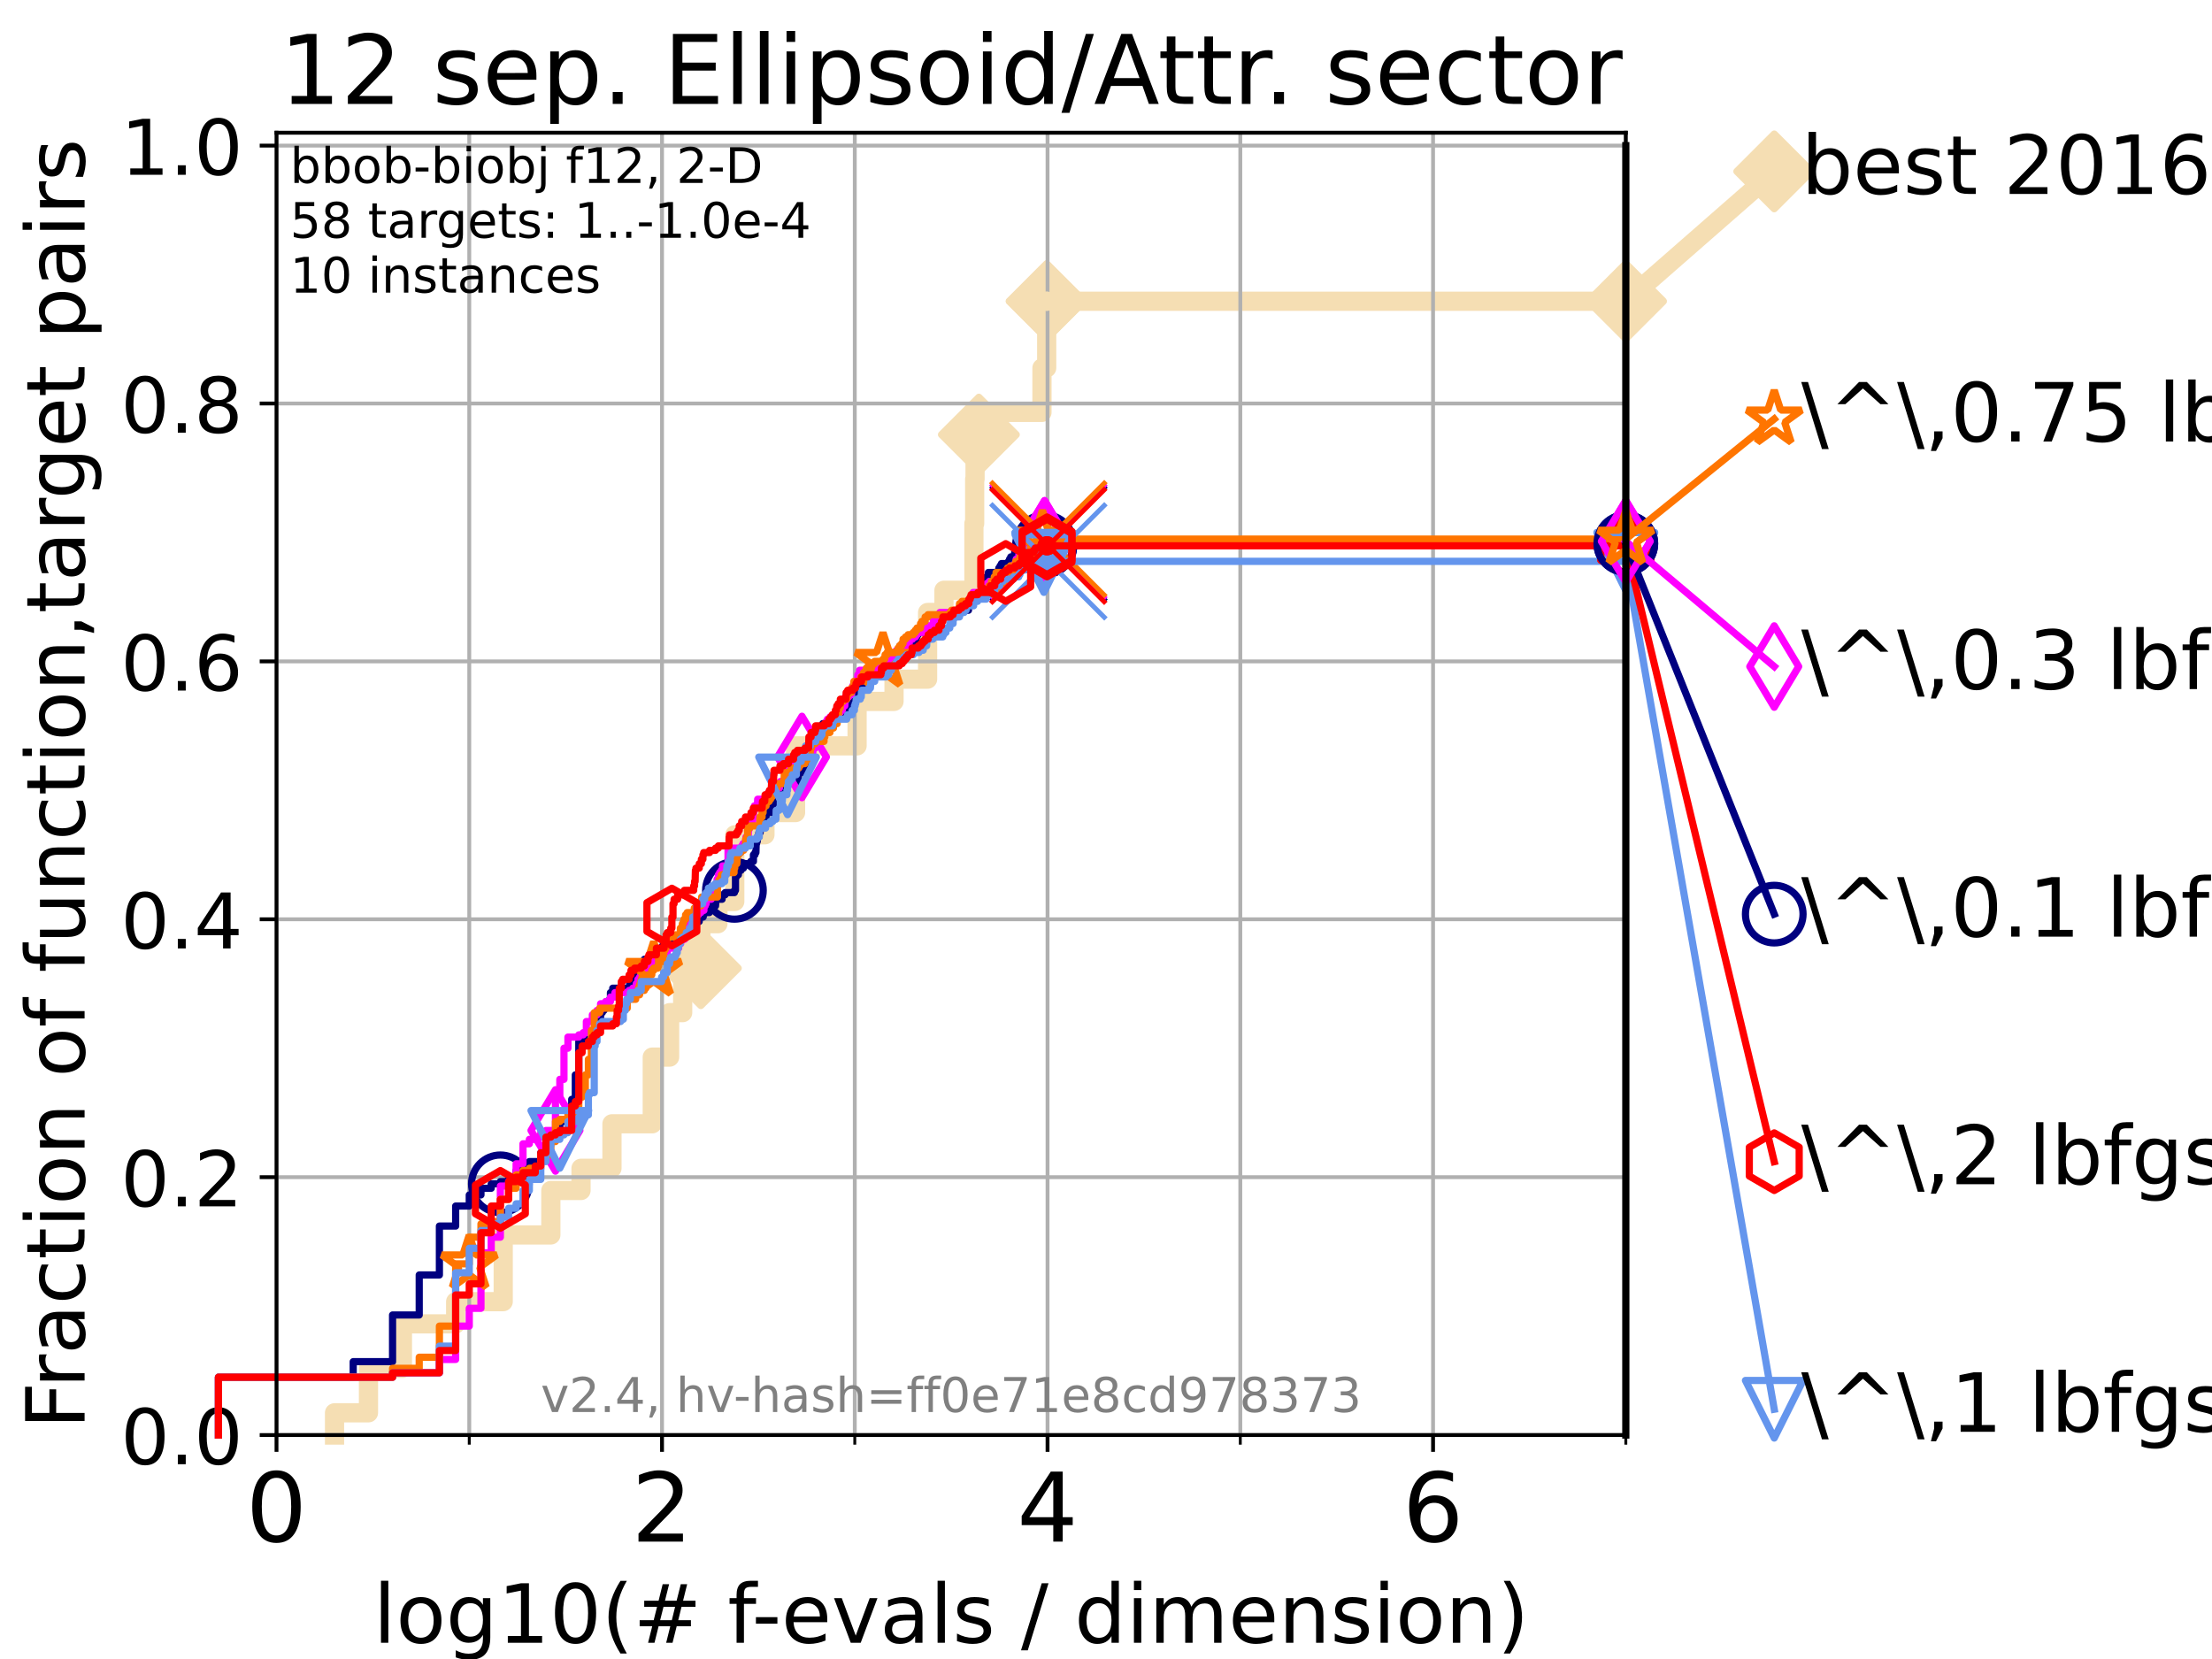 <?xml version="1.0" encoding="utf-8" standalone="no"?>
<!DOCTYPE svg PUBLIC "-//W3C//DTD SVG 1.1//EN"
  "http://www.w3.org/Graphics/SVG/1.1/DTD/svg11.dtd">
<!-- Created with matplotlib (https://matplotlib.org/) -->
<svg height="345.6pt" version="1.1" viewBox="0 0 460.8 345.6" width="460.8pt" xmlns="http://www.w3.org/2000/svg" xmlns:xlink="http://www.w3.org/1999/xlink">
 <defs>
  <style type="text/css">*{stroke-linecap:butt;stroke-linejoin:round;}</style>
 </defs>
 <g id="figure_1">
  <g id="patch_1">
   <path d="M 0 345.6 
L 460.8 345.6 
L 460.8 0 
L 0 0 
z
" style="fill:#ffffff;"/>
  </g>
  <g id="axes_1">
   <g id="patch_2">
    <path d="M 57.6 298.944 
L 338.688 298.944 
L 338.688 27.648 
L 57.6 27.648 
z
" style="fill:#ffffff;"/>
   </g>
   <g id="line2d_1">
    <path d="M 69.688 298.944 
L 69.688 294.313 
L 76.759 294.313 
L 76.759 285.05 
L 83.83 285.05 
L 83.83 275.788 
L 94.921 275.788 
L 94.921 271.157 
L 104.826 271.157 
L 104.826 257.263 
L 114.751 257.263 
L 114.751 248.001 
L 121.037 248.001 
L 121.037 243.37 
L 127.485 243.37 
L 127.485 234.107 
L 135.879 234.107 
L 135.879 220.214 
L 139.494 220.214 
L 139.494 210.951 
L 142.216 210.951 
L 142.216 201.689 
L 145.998 201.689 
L 145.998 192.426 
L 149.557 192.426 
L 149.557 187.795 
L 153.069 187.795 
L 153.069 173.901 
L 159.355 173.901 
L 159.355 169.27 
L 165.732 169.27 
L 165.732 155.377 
L 178.548 155.377 
L 178.548 146.114 
L 186.241 146.114 
L 186.241 141.483 
L 193.235 141.483 
L 193.235 127.589 
L 196.646 127.589 
L 196.646 122.958 
L 202.884 122.958 
L 202.884 109.065 
L 203.043 109.065 
L 203.043 99.802 
L 203.122 99.802 
L 203.122 90.54 
L 203.916 90.54 
L 203.916 85.909 
L 217.059 85.909 
L 217.059 76.646 
L 218.045 76.646 
L 218.045 62.753 
L 338.688 62.753 
" style="fill:none;stroke:#f5deb3;stroke-linecap:square;stroke-width:4;"/>
   </g>
   <g id="line2d_2">
    <defs>
     <path d="M 0 7.778 
L 7.778 0 
L 0 -7.778 
L -7.778 0 
z
" id="m45e004fdcc" style="stroke:#f5deb3;stroke-linejoin:miter;stroke-width:1.5;"/>
    </defs>
    <g>
     <use style="fill:#f5deb3;stroke:#f5deb3;stroke-linejoin:miter;stroke-width:1.5;" x="145.998" xlink:href="#m45e004fdcc" y="201.689"/>
     <use style="fill:#f5deb3;stroke:#f5deb3;stroke-linejoin:miter;stroke-width:1.5;" x="203.916" xlink:href="#m45e004fdcc" y="90.54"/>
     <use style="fill:#f5deb3;stroke:#f5deb3;stroke-linejoin:miter;stroke-width:1.5;" x="218.045" xlink:href="#m45e004fdcc" y="62.753"/>
     <use style="fill:#f5deb3;stroke:#f5deb3;stroke-linejoin:miter;stroke-width:1.5;" x="218.045" xlink:href="#m45e004fdcc" y="62.753"/>
     <use style="fill:#f5deb3;stroke:#f5deb3;stroke-linejoin:miter;stroke-width:1.5;" x="338.688" xlink:href="#m45e004fdcc" y="62.753"/>
    </g>
   </g>
   <g id="line2d_3">
    <path style="fill:none;stroke:#f5deb3;stroke-linecap:square;stroke-width:4;"/>
    <g/>
   </g>
   <g id="line2d_4">
    <path d="M 338.688 62.753 
L 369.608 35.706 
" style="fill:none;stroke:#f5deb3;stroke-linecap:square;stroke-width:4;"/>
    <g>
     <use style="fill:#f5deb3;stroke:#f5deb3;stroke-linejoin:miter;stroke-width:1.5;" x="338.688" xlink:href="#m45e004fdcc" y="62.753"/>
     <use style="fill:#f5deb3;stroke:#f5deb3;stroke-linejoin:miter;stroke-width:1.5;" x="369.608" xlink:href="#m45e004fdcc" y="35.706"/>
    </g>
   </g>
   <g id="matplotlib.axis_1">
    <g id="xtick_1">
     <g id="line2d_5">
      <path clip-path="url(#pc404b2c7bf)" d="M 57.6 298.944 
L 57.6 27.648 
" style="fill:none;stroke:#b0b0b0;stroke-linecap:square;stroke-width:0.8;"/>
     </g>
     <g id="line2d_6">
      <defs>
       <path d="M 0 0 
L 0 3.5 
" id="mc2f5f50587" style="stroke:#000000;stroke-width:0.8;"/>
      </defs>
      <g>
       <use style="stroke:#000000;stroke-width:0.8;" x="57.6" xlink:href="#mc2f5f50587" y="298.944"/>
      </g>
     </g>
     <g id="text_1">
      <!-- 0 -->
      <g transform="translate(51.237 321.141)scale(0.2 -0.2)">
       <defs>
        <path d="M 31.781 66.406 
Q 24.172 66.406 20.328 58.906 
Q 16.5 51.422 16.5 36.375 
Q 16.5 21.391 20.328 13.891 
Q 24.172 6.391 31.781 6.391 
Q 39.453 6.391 43.281 13.891 
Q 47.125 21.391 47.125 36.375 
Q 47.125 51.422 43.281 58.906 
Q 39.453 66.406 31.781 66.406 
z
M 31.781 74.219 
Q 44.047 74.219 50.516 64.516 
Q 56.984 54.828 56.984 36.375 
Q 56.984 17.969 50.516 8.266 
Q 44.047 -1.422 31.781 -1.422 
Q 19.531 -1.422 13.062 8.266 
Q 6.594 17.969 6.594 36.375 
Q 6.594 54.828 13.062 64.516 
Q 19.531 74.219 31.781 74.219 
z
" id="DejaVuSans-48"/>
       </defs>
       <use xlink:href="#DejaVuSans-48"/>
      </g>
     </g>
    </g>
    <g id="xtick_2">
     <g id="line2d_7">
      <path clip-path="url(#pc404b2c7bf)" d="M 137.911 298.944 
L 137.911 27.648 
" style="fill:none;stroke:#b0b0b0;stroke-linecap:square;stroke-width:0.8;"/>
     </g>
     <g id="line2d_8">
      <g>
       <use style="stroke:#000000;stroke-width:0.8;" x="137.911" xlink:href="#mc2f5f50587" y="298.944"/>
      </g>
     </g>
     <g id="text_2">
      <!-- 2 -->
      <g transform="translate(131.548 321.141)scale(0.2 -0.2)">
       <defs>
        <path d="M 19.188 8.297 
L 53.609 8.297 
L 53.609 0 
L 7.328 0 
L 7.328 8.297 
Q 12.938 14.109 22.625 23.891 
Q 32.328 33.688 34.812 36.531 
Q 39.547 41.844 41.422 45.531 
Q 43.312 49.219 43.312 52.781 
Q 43.312 58.594 39.234 62.25 
Q 35.156 65.922 28.609 65.922 
Q 23.969 65.922 18.812 64.312 
Q 13.672 62.703 7.812 59.422 
L 7.812 69.391 
Q 13.766 71.781 18.938 73 
Q 24.125 74.219 28.422 74.219 
Q 39.75 74.219 46.484 68.547 
Q 53.219 62.891 53.219 53.422 
Q 53.219 48.922 51.531 44.891 
Q 49.859 40.875 45.406 35.406 
Q 44.188 33.984 37.641 27.219 
Q 31.109 20.453 19.188 8.297 
z
" id="DejaVuSans-50"/>
       </defs>
       <use xlink:href="#DejaVuSans-50"/>
      </g>
     </g>
    </g>
    <g id="xtick_3">
     <g id="line2d_9">
      <path clip-path="url(#pc404b2c7bf)" d="M 218.222 298.944 
L 218.222 27.648 
" style="fill:none;stroke:#b0b0b0;stroke-linecap:square;stroke-width:0.8;"/>
     </g>
     <g id="line2d_10">
      <g>
       <use style="stroke:#000000;stroke-width:0.8;" x="218.222" xlink:href="#mc2f5f50587" y="298.944"/>
      </g>
     </g>
     <g id="text_3">
      <!-- 4 -->
      <g transform="translate(211.859 321.141)scale(0.2 -0.2)">
       <defs>
        <path d="M 37.797 64.312 
L 12.891 25.391 
L 37.797 25.391 
z
M 35.203 72.906 
L 47.609 72.906 
L 47.609 25.391 
L 58.016 25.391 
L 58.016 17.188 
L 47.609 17.188 
L 47.609 0 
L 37.797 0 
L 37.797 17.188 
L 4.891 17.188 
L 4.891 26.703 
z
" id="DejaVuSans-52"/>
       </defs>
       <use xlink:href="#DejaVuSans-52"/>
      </g>
     </g>
    </g>
    <g id="xtick_4">
     <g id="line2d_11">
      <path clip-path="url(#pc404b2c7bf)" d="M 298.533 298.944 
L 298.533 27.648 
" style="fill:none;stroke:#b0b0b0;stroke-linecap:square;stroke-width:0.8;"/>
     </g>
     <g id="line2d_12">
      <g>
       <use style="stroke:#000000;stroke-width:0.8;" x="298.533" xlink:href="#mc2f5f50587" y="298.944"/>
      </g>
     </g>
     <g id="text_4">
      <!-- 6 -->
      <g transform="translate(292.17 321.141)scale(0.2 -0.2)">
       <defs>
        <path d="M 33.016 40.375 
Q 26.375 40.375 22.484 35.828 
Q 18.609 31.297 18.609 23.391 
Q 18.609 15.531 22.484 10.953 
Q 26.375 6.391 33.016 6.391 
Q 39.656 6.391 43.531 10.953 
Q 47.406 15.531 47.406 23.391 
Q 47.406 31.297 43.531 35.828 
Q 39.656 40.375 33.016 40.375 
z
M 52.594 71.297 
L 52.594 62.312 
Q 48.875 64.062 45.094 64.984 
Q 41.312 65.922 37.594 65.922 
Q 27.828 65.922 22.672 59.328 
Q 17.531 52.734 16.797 39.406 
Q 19.672 43.656 24.016 45.922 
Q 28.375 48.188 33.594 48.188 
Q 44.578 48.188 50.953 41.516 
Q 57.328 34.859 57.328 23.391 
Q 57.328 12.156 50.688 5.359 
Q 44.047 -1.422 33.016 -1.422 
Q 20.359 -1.422 13.672 8.266 
Q 6.984 17.969 6.984 36.375 
Q 6.984 53.656 15.188 63.938 
Q 23.391 74.219 37.203 74.219 
Q 40.922 74.219 44.703 73.484 
Q 48.484 72.75 52.594 71.297 
z
" id="DejaVuSans-54"/>
       </defs>
       <use xlink:href="#DejaVuSans-54"/>
      </g>
     </g>
    </g>
    <g id="xtick_5">
     <g id="line2d_13">
      <path clip-path="url(#pc404b2c7bf)" d="M 97.755 298.944 
L 97.755 27.648 
" style="fill:none;stroke:#b0b0b0;stroke-linecap:square;stroke-width:0.8;"/>
     </g>
     <g id="line2d_14">
      <defs>
       <path d="M 0 0 
L 0 2 
" id="me84f3ec397" style="stroke:#000000;stroke-width:0.6;"/>
      </defs>
      <g>
       <use style="stroke:#000000;stroke-width:0.6;" x="97.755" xlink:href="#me84f3ec397" y="298.944"/>
      </g>
     </g>
    </g>
    <g id="xtick_6">
     <g id="line2d_15">
      <path clip-path="url(#pc404b2c7bf)" d="M 178.066 298.944 
L 178.066 27.648 
" style="fill:none;stroke:#b0b0b0;stroke-linecap:square;stroke-width:0.8;"/>
     </g>
     <g id="line2d_16">
      <g>
       <use style="stroke:#000000;stroke-width:0.6;" x="178.066" xlink:href="#me84f3ec397" y="298.944"/>
      </g>
     </g>
    </g>
    <g id="xtick_7">
     <g id="line2d_17">
      <path clip-path="url(#pc404b2c7bf)" d="M 258.377 298.944 
L 258.377 27.648 
" style="fill:none;stroke:#b0b0b0;stroke-linecap:square;stroke-width:0.8;"/>
     </g>
     <g id="line2d_18">
      <g>
       <use style="stroke:#000000;stroke-width:0.6;" x="258.377" xlink:href="#me84f3ec397" y="298.944"/>
      </g>
     </g>
    </g>
    <g id="xtick_8">
     <g id="line2d_19">
      <path clip-path="url(#pc404b2c7bf)" d="M 338.688 298.944 
L 338.688 27.648 
" style="fill:none;stroke:#b0b0b0;stroke-linecap:square;stroke-width:0.8;"/>
     </g>
     <g id="line2d_20">
      <g>
       <use style="stroke:#000000;stroke-width:0.6;" x="338.688" xlink:href="#me84f3ec397" y="298.944"/>
      </g>
     </g>
    </g>
    <g id="text_5">
     <!-- log10(# f-evals / dimension) -->
     <g transform="translate(77.764 342.218)scale(0.17 -0.17)">
      <defs>
       <path d="M 9.422 75.984 
L 18.406 75.984 
L 18.406 0 
L 9.422 0 
z
" id="DejaVuSans-108"/>
       <path d="M 30.609 48.391 
Q 23.391 48.391 19.188 42.75 
Q 14.984 37.109 14.984 27.297 
Q 14.984 17.484 19.156 11.844 
Q 23.344 6.203 30.609 6.203 
Q 37.797 6.203 41.984 11.859 
Q 46.188 17.531 46.188 27.297 
Q 46.188 37.016 41.984 42.703 
Q 37.797 48.391 30.609 48.391 
z
M 30.609 56 
Q 42.328 56 49.016 48.375 
Q 55.719 40.766 55.719 27.297 
Q 55.719 13.875 49.016 6.219 
Q 42.328 -1.422 30.609 -1.422 
Q 18.844 -1.422 12.172 6.219 
Q 5.516 13.875 5.516 27.297 
Q 5.516 40.766 12.172 48.375 
Q 18.844 56 30.609 56 
z
" id="DejaVuSans-111"/>
       <path d="M 45.406 27.984 
Q 45.406 37.75 41.375 43.109 
Q 37.359 48.484 30.078 48.484 
Q 22.859 48.484 18.828 43.109 
Q 14.797 37.75 14.797 27.984 
Q 14.797 18.266 18.828 12.891 
Q 22.859 7.516 30.078 7.516 
Q 37.359 7.516 41.375 12.891 
Q 45.406 18.266 45.406 27.984 
z
M 54.391 6.781 
Q 54.391 -7.172 48.188 -13.984 
Q 42 -20.797 29.203 -20.797 
Q 24.469 -20.797 20.266 -20.094 
Q 16.062 -19.391 12.109 -17.922 
L 12.109 -9.188 
Q 16.062 -11.328 19.922 -12.344 
Q 23.781 -13.375 27.781 -13.375 
Q 36.625 -13.375 41.016 -8.766 
Q 45.406 -4.156 45.406 5.172 
L 45.406 9.625 
Q 42.625 4.781 38.281 2.391 
Q 33.938 0 27.875 0 
Q 17.828 0 11.672 7.656 
Q 5.516 15.328 5.516 27.984 
Q 5.516 40.672 11.672 48.328 
Q 17.828 56 27.875 56 
Q 33.938 56 38.281 53.609 
Q 42.625 51.219 45.406 46.391 
L 45.406 54.688 
L 54.391 54.688 
z
" id="DejaVuSans-103"/>
       <path d="M 12.406 8.297 
L 28.516 8.297 
L 28.516 63.922 
L 10.984 60.406 
L 10.984 69.391 
L 28.422 72.906 
L 38.281 72.906 
L 38.281 8.297 
L 54.391 8.297 
L 54.391 0 
L 12.406 0 
z
" id="DejaVuSans-49"/>
       <path d="M 31 75.875 
Q 24.469 64.656 21.281 53.656 
Q 18.109 42.672 18.109 31.391 
Q 18.109 20.125 21.312 9.062 
Q 24.516 -2 31 -13.188 
L 23.188 -13.188 
Q 15.875 -1.703 12.234 9.375 
Q 8.594 20.453 8.594 31.391 
Q 8.594 42.281 12.203 53.312 
Q 15.828 64.359 23.188 75.875 
z
" id="DejaVuSans-40"/>
       <path d="M 51.125 44 
L 36.922 44 
L 32.812 27.688 
L 47.125 27.688 
z
M 43.797 71.781 
L 38.719 51.516 
L 52.984 51.516 
L 58.109 71.781 
L 65.922 71.781 
L 60.891 51.516 
L 76.125 51.516 
L 76.125 44 
L 58.984 44 
L 54.984 27.688 
L 70.516 27.688 
L 70.516 20.219 
L 53.078 20.219 
L 48 0 
L 40.188 0 
L 45.219 20.219 
L 30.906 20.219 
L 25.875 0 
L 18.016 0 
L 23.094 20.219 
L 7.719 20.219 
L 7.719 27.688 
L 24.906 27.688 
L 29 44 
L 13.281 44 
L 13.281 51.516 
L 30.906 51.516 
L 35.891 71.781 
z
" id="DejaVuSans-35"/>
       <path id="DejaVuSans-32"/>
       <path d="M 37.109 75.984 
L 37.109 68.5 
L 28.516 68.5 
Q 23.688 68.5 21.797 66.547 
Q 19.922 64.594 19.922 59.516 
L 19.922 54.688 
L 34.719 54.688 
L 34.719 47.703 
L 19.922 47.703 
L 19.922 0 
L 10.891 0 
L 10.891 47.703 
L 2.297 47.703 
L 2.297 54.688 
L 10.891 54.688 
L 10.891 58.5 
Q 10.891 67.625 15.141 71.797 
Q 19.391 75.984 28.609 75.984 
z
" id="DejaVuSans-102"/>
       <path d="M 4.891 31.391 
L 31.203 31.391 
L 31.203 23.391 
L 4.891 23.391 
z
" id="DejaVuSans-45"/>
       <path d="M 56.203 29.594 
L 56.203 25.203 
L 14.891 25.203 
Q 15.484 15.922 20.484 11.062 
Q 25.484 6.203 34.422 6.203 
Q 39.594 6.203 44.453 7.469 
Q 49.312 8.734 54.109 11.281 
L 54.109 2.781 
Q 49.266 0.734 44.188 -0.344 
Q 39.109 -1.422 33.891 -1.422 
Q 20.797 -1.422 13.156 6.188 
Q 5.516 13.812 5.516 26.812 
Q 5.516 40.234 12.766 48.109 
Q 20.016 56 32.328 56 
Q 43.359 56 49.781 48.891 
Q 56.203 41.797 56.203 29.594 
z
M 47.219 32.234 
Q 47.125 39.594 43.094 43.984 
Q 39.062 48.391 32.422 48.391 
Q 24.906 48.391 20.391 44.141 
Q 15.875 39.891 15.188 32.172 
z
" id="DejaVuSans-101"/>
       <path d="M 2.984 54.688 
L 12.5 54.688 
L 29.594 8.797 
L 46.688 54.688 
L 56.203 54.688 
L 35.688 0 
L 23.484 0 
z
" id="DejaVuSans-118"/>
       <path d="M 34.281 27.484 
Q 23.391 27.484 19.188 25 
Q 14.984 22.516 14.984 16.5 
Q 14.984 11.719 18.141 8.906 
Q 21.297 6.109 26.703 6.109 
Q 34.188 6.109 38.703 11.406 
Q 43.219 16.703 43.219 25.484 
L 43.219 27.484 
z
M 52.203 31.203 
L 52.203 0 
L 43.219 0 
L 43.219 8.297 
Q 40.141 3.328 35.547 0.953 
Q 30.953 -1.422 24.312 -1.422 
Q 15.922 -1.422 10.953 3.297 
Q 6 8.016 6 15.922 
Q 6 25.141 12.172 29.828 
Q 18.359 34.516 30.609 34.516 
L 43.219 34.516 
L 43.219 35.406 
Q 43.219 41.609 39.141 45 
Q 35.062 48.391 27.688 48.391 
Q 23 48.391 18.547 47.266 
Q 14.109 46.141 10.016 43.891 
L 10.016 52.203 
Q 14.938 54.109 19.578 55.047 
Q 24.219 56 28.609 56 
Q 40.484 56 46.344 49.844 
Q 52.203 43.703 52.203 31.203 
z
" id="DejaVuSans-97"/>
       <path d="M 44.281 53.078 
L 44.281 44.578 
Q 40.484 46.531 36.375 47.5 
Q 32.281 48.484 27.875 48.484 
Q 21.188 48.484 17.844 46.438 
Q 14.5 44.391 14.5 40.281 
Q 14.5 37.156 16.891 35.375 
Q 19.281 33.594 26.516 31.984 
L 29.594 31.297 
Q 39.156 29.25 43.188 25.516 
Q 47.219 21.781 47.219 15.094 
Q 47.219 7.469 41.188 3.016 
Q 35.156 -1.422 24.609 -1.422 
Q 20.219 -1.422 15.453 -0.562 
Q 10.688 0.297 5.422 2 
L 5.422 11.281 
Q 10.406 8.688 15.234 7.391 
Q 20.062 6.109 24.812 6.109 
Q 31.156 6.109 34.562 8.281 
Q 37.984 10.453 37.984 14.406 
Q 37.984 18.062 35.516 20.016 
Q 33.062 21.969 24.703 23.781 
L 21.578 24.516 
Q 13.234 26.266 9.516 29.906 
Q 5.812 33.547 5.812 39.891 
Q 5.812 47.609 11.281 51.797 
Q 16.75 56 26.812 56 
Q 31.781 56 36.172 55.266 
Q 40.578 54.547 44.281 53.078 
z
" id="DejaVuSans-115"/>
       <path d="M 25.391 72.906 
L 33.688 72.906 
L 8.297 -9.281 
L 0 -9.281 
z
" id="DejaVuSans-47"/>
       <path d="M 45.406 46.391 
L 45.406 75.984 
L 54.391 75.984 
L 54.391 0 
L 45.406 0 
L 45.406 8.203 
Q 42.578 3.328 38.25 0.953 
Q 33.938 -1.422 27.875 -1.422 
Q 17.969 -1.422 11.734 6.484 
Q 5.516 14.406 5.516 27.297 
Q 5.516 40.188 11.734 48.094 
Q 17.969 56 27.875 56 
Q 33.938 56 38.25 53.625 
Q 42.578 51.266 45.406 46.391 
z
M 14.797 27.297 
Q 14.797 17.391 18.875 11.75 
Q 22.953 6.109 30.078 6.109 
Q 37.203 6.109 41.297 11.75 
Q 45.406 17.391 45.406 27.297 
Q 45.406 37.203 41.297 42.844 
Q 37.203 48.484 30.078 48.484 
Q 22.953 48.484 18.875 42.844 
Q 14.797 37.203 14.797 27.297 
z
" id="DejaVuSans-100"/>
       <path d="M 9.422 54.688 
L 18.406 54.688 
L 18.406 0 
L 9.422 0 
z
M 9.422 75.984 
L 18.406 75.984 
L 18.406 64.594 
L 9.422 64.594 
z
" id="DejaVuSans-105"/>
       <path d="M 52 44.188 
Q 55.375 50.25 60.062 53.125 
Q 64.75 56 71.094 56 
Q 79.641 56 84.281 50.016 
Q 88.922 44.047 88.922 33.016 
L 88.922 0 
L 79.891 0 
L 79.891 32.719 
Q 79.891 40.578 77.094 44.375 
Q 74.312 48.188 68.609 48.188 
Q 61.625 48.188 57.562 43.547 
Q 53.516 38.922 53.516 30.906 
L 53.516 0 
L 44.484 0 
L 44.484 32.719 
Q 44.484 40.625 41.703 44.406 
Q 38.922 48.188 33.109 48.188 
Q 26.219 48.188 22.156 43.531 
Q 18.109 38.875 18.109 30.906 
L 18.109 0 
L 9.078 0 
L 9.078 54.688 
L 18.109 54.688 
L 18.109 46.188 
Q 21.188 51.219 25.484 53.609 
Q 29.781 56 35.688 56 
Q 41.656 56 45.828 52.969 
Q 50 49.953 52 44.188 
z
" id="DejaVuSans-109"/>
       <path d="M 54.891 33.016 
L 54.891 0 
L 45.906 0 
L 45.906 32.719 
Q 45.906 40.484 42.875 44.328 
Q 39.844 48.188 33.797 48.188 
Q 26.516 48.188 22.312 43.547 
Q 18.109 38.922 18.109 30.906 
L 18.109 0 
L 9.078 0 
L 9.078 54.688 
L 18.109 54.688 
L 18.109 46.188 
Q 21.344 51.125 25.703 53.562 
Q 30.078 56 35.797 56 
Q 45.219 56 50.047 50.172 
Q 54.891 44.344 54.891 33.016 
z
" id="DejaVuSans-110"/>
       <path d="M 8.016 75.875 
L 15.828 75.875 
Q 23.141 64.359 26.781 53.312 
Q 30.422 42.281 30.422 31.391 
Q 30.422 20.453 26.781 9.375 
Q 23.141 -1.703 15.828 -13.188 
L 8.016 -13.188 
Q 14.5 -2 17.703 9.062 
Q 20.906 20.125 20.906 31.391 
Q 20.906 42.672 17.703 53.656 
Q 14.5 64.656 8.016 75.875 
z
" id="DejaVuSans-41"/>
      </defs>
      <use xlink:href="#DejaVuSans-108"/>
      <use x="27.783" xlink:href="#DejaVuSans-111"/>
      <use x="88.965" xlink:href="#DejaVuSans-103"/>
      <use x="152.441" xlink:href="#DejaVuSans-49"/>
      <use x="216.064" xlink:href="#DejaVuSans-48"/>
      <use x="279.688" xlink:href="#DejaVuSans-40"/>
      <use x="318.701" xlink:href="#DejaVuSans-35"/>
      <use x="402.49" xlink:href="#DejaVuSans-32"/>
      <use x="434.277" xlink:href="#DejaVuSans-102"/>
      <use x="463.982" xlink:href="#DejaVuSans-45"/>
      <use x="500.066" xlink:href="#DejaVuSans-101"/>
      <use x="561.59" xlink:href="#DejaVuSans-118"/>
      <use x="620.77" xlink:href="#DejaVuSans-97"/>
      <use x="682.049" xlink:href="#DejaVuSans-108"/>
      <use x="709.832" xlink:href="#DejaVuSans-115"/>
      <use x="761.932" xlink:href="#DejaVuSans-32"/>
      <use x="793.719" xlink:href="#DejaVuSans-47"/>
      <use x="827.41" xlink:href="#DejaVuSans-32"/>
      <use x="859.197" xlink:href="#DejaVuSans-100"/>
      <use x="922.674" xlink:href="#DejaVuSans-105"/>
      <use x="950.457" xlink:href="#DejaVuSans-109"/>
      <use x="1047.869" xlink:href="#DejaVuSans-101"/>
      <use x="1109.393" xlink:href="#DejaVuSans-110"/>
      <use x="1172.771" xlink:href="#DejaVuSans-115"/>
      <use x="1224.871" xlink:href="#DejaVuSans-105"/>
      <use x="1252.654" xlink:href="#DejaVuSans-111"/>
      <use x="1313.836" xlink:href="#DejaVuSans-110"/>
      <use x="1377.215" xlink:href="#DejaVuSans-41"/>
     </g>
    </g>
   </g>
   <g id="matplotlib.axis_2">
    <g id="ytick_1">
     <g id="line2d_21">
      <path clip-path="url(#pc404b2c7bf)" d="M 57.6 298.944 
L 338.688 298.944 
" style="fill:none;stroke:#b0b0b0;stroke-linecap:square;stroke-width:0.8;"/>
     </g>
     <g id="line2d_22">
      <defs>
       <path d="M 0 0 
L -3.5 0 
" id="mb3998b2d8a" style="stroke:#000000;stroke-width:0.8;"/>
      </defs>
      <g>
       <use style="stroke:#000000;stroke-width:0.8;" x="57.6" xlink:href="#mb3998b2d8a" y="298.944"/>
      </g>
     </g>
     <g id="text_6">
      <!-- 0.0 -->
      <g transform="translate(25.155 305.023)scale(0.16 -0.16)">
       <defs>
        <path d="M 10.688 12.406 
L 21 12.406 
L 21 0 
L 10.688 0 
z
" id="DejaVuSans-46"/>
       </defs>
       <use xlink:href="#DejaVuSans-48"/>
       <use x="63.623" xlink:href="#DejaVuSans-46"/>
       <use x="95.41" xlink:href="#DejaVuSans-48"/>
      </g>
     </g>
    </g>
    <g id="ytick_2">
     <g id="line2d_23">
      <path clip-path="url(#pc404b2c7bf)" d="M 57.6 245.222 
L 338.688 245.222 
" style="fill:none;stroke:#b0b0b0;stroke-linecap:square;stroke-width:0.8;"/>
     </g>
     <g id="line2d_24">
      <g>
       <use style="stroke:#000000;stroke-width:0.8;" x="57.6" xlink:href="#mb3998b2d8a" y="245.222"/>
      </g>
     </g>
     <g id="text_7">
      <!-- 0.2 -->
      <g transform="translate(25.155 251.301)scale(0.16 -0.16)">
       <use xlink:href="#DejaVuSans-48"/>
       <use x="63.623" xlink:href="#DejaVuSans-46"/>
       <use x="95.41" xlink:href="#DejaVuSans-50"/>
      </g>
     </g>
    </g>
    <g id="ytick_3">
     <g id="line2d_25">
      <path clip-path="url(#pc404b2c7bf)" d="M 57.6 191.5 
L 338.688 191.5 
" style="fill:none;stroke:#b0b0b0;stroke-linecap:square;stroke-width:0.8;"/>
     </g>
     <g id="line2d_26">
      <g>
       <use style="stroke:#000000;stroke-width:0.8;" x="57.6" xlink:href="#mb3998b2d8a" y="191.5"/>
      </g>
     </g>
     <g id="text_8">
      <!-- 0.4 -->
      <g transform="translate(25.155 197.579)scale(0.16 -0.16)">
       <use xlink:href="#DejaVuSans-48"/>
       <use x="63.623" xlink:href="#DejaVuSans-46"/>
       <use x="95.41" xlink:href="#DejaVuSans-52"/>
      </g>
     </g>
    </g>
    <g id="ytick_4">
     <g id="line2d_27">
      <path clip-path="url(#pc404b2c7bf)" d="M 57.6 137.778 
L 338.688 137.778 
" style="fill:none;stroke:#b0b0b0;stroke-linecap:square;stroke-width:0.8;"/>
     </g>
     <g id="line2d_28">
      <g>
       <use style="stroke:#000000;stroke-width:0.8;" x="57.6" xlink:href="#mb3998b2d8a" y="137.778"/>
      </g>
     </g>
     <g id="text_9">
      <!-- 0.6 -->
      <g transform="translate(25.155 143.857)scale(0.16 -0.16)">
       <use xlink:href="#DejaVuSans-48"/>
       <use x="63.623" xlink:href="#DejaVuSans-46"/>
       <use x="95.41" xlink:href="#DejaVuSans-54"/>
      </g>
     </g>
    </g>
    <g id="ytick_5">
     <g id="line2d_29">
      <path clip-path="url(#pc404b2c7bf)" d="M 57.6 84.056 
L 338.688 84.056 
" style="fill:none;stroke:#b0b0b0;stroke-linecap:square;stroke-width:0.8;"/>
     </g>
     <g id="line2d_30">
      <g>
       <use style="stroke:#000000;stroke-width:0.8;" x="57.6" xlink:href="#mb3998b2d8a" y="84.056"/>
      </g>
     </g>
     <g id="text_10">
      <!-- 0.8 -->
      <g transform="translate(25.155 90.135)scale(0.16 -0.16)">
       <defs>
        <path d="M 31.781 34.625 
Q 24.75 34.625 20.719 30.859 
Q 16.703 27.094 16.703 20.516 
Q 16.703 13.922 20.719 10.156 
Q 24.75 6.391 31.781 6.391 
Q 38.812 6.391 42.859 10.172 
Q 46.922 13.969 46.922 20.516 
Q 46.922 27.094 42.891 30.859 
Q 38.875 34.625 31.781 34.625 
z
M 21.922 38.812 
Q 15.578 40.375 12.031 44.719 
Q 8.5 49.078 8.5 55.328 
Q 8.5 64.062 14.719 69.141 
Q 20.953 74.219 31.781 74.219 
Q 42.672 74.219 48.875 69.141 
Q 55.078 64.062 55.078 55.328 
Q 55.078 49.078 51.531 44.719 
Q 48 40.375 41.703 38.812 
Q 48.828 37.156 52.797 32.312 
Q 56.781 27.484 56.781 20.516 
Q 56.781 9.906 50.312 4.234 
Q 43.844 -1.422 31.781 -1.422 
Q 19.734 -1.422 13.25 4.234 
Q 6.781 9.906 6.781 20.516 
Q 6.781 27.484 10.781 32.312 
Q 14.797 37.156 21.922 38.812 
z
M 18.312 54.391 
Q 18.312 48.734 21.844 45.562 
Q 25.391 42.391 31.781 42.391 
Q 38.141 42.391 41.719 45.562 
Q 45.312 48.734 45.312 54.391 
Q 45.312 60.062 41.719 63.234 
Q 38.141 66.406 31.781 66.406 
Q 25.391 66.406 21.844 63.234 
Q 18.312 60.062 18.312 54.391 
z
" id="DejaVuSans-56"/>
       </defs>
       <use xlink:href="#DejaVuSans-48"/>
       <use x="63.623" xlink:href="#DejaVuSans-46"/>
       <use x="95.41" xlink:href="#DejaVuSans-56"/>
      </g>
     </g>
    </g>
    <g id="ytick_6">
     <g id="line2d_31">
      <path clip-path="url(#pc404b2c7bf)" d="M 57.6 30.334 
L 338.688 30.334 
" style="fill:none;stroke:#b0b0b0;stroke-linecap:square;stroke-width:0.8;"/>
     </g>
     <g id="line2d_32">
      <g>
       <use style="stroke:#000000;stroke-width:0.8;" x="57.6" xlink:href="#mb3998b2d8a" y="30.334"/>
      </g>
     </g>
     <g id="text_11">
      <!-- 1.0 -->
      <g transform="translate(25.155 36.413)scale(0.16 -0.16)">
       <use xlink:href="#DejaVuSans-49"/>
       <use x="63.623" xlink:href="#DejaVuSans-46"/>
       <use x="95.41" xlink:href="#DejaVuSans-48"/>
      </g>
     </g>
    </g>
    <g id="text_12">
     <!-- Fraction of function,target pairs -->
     <g transform="translate(17.62 297.681)rotate(-90)scale(0.17 -0.17)">
      <defs>
       <path d="M 9.812 72.906 
L 51.703 72.906 
L 51.703 64.594 
L 19.672 64.594 
L 19.672 43.109 
L 48.578 43.109 
L 48.578 34.812 
L 19.672 34.812 
L 19.672 0 
L 9.812 0 
z
" id="DejaVuSans-70"/>
       <path d="M 41.109 46.297 
Q 39.594 47.172 37.812 47.578 
Q 36.031 48 33.891 48 
Q 26.266 48 22.188 43.047 
Q 18.109 38.094 18.109 28.812 
L 18.109 0 
L 9.078 0 
L 9.078 54.688 
L 18.109 54.688 
L 18.109 46.188 
Q 20.953 51.172 25.484 53.578 
Q 30.031 56 36.531 56 
Q 37.453 56 38.578 55.875 
Q 39.703 55.766 41.062 55.516 
z
" id="DejaVuSans-114"/>
       <path d="M 48.781 52.594 
L 48.781 44.188 
Q 44.969 46.297 41.141 47.344 
Q 37.312 48.391 33.406 48.391 
Q 24.656 48.391 19.812 42.844 
Q 14.984 37.312 14.984 27.297 
Q 14.984 17.281 19.812 11.734 
Q 24.656 6.203 33.406 6.203 
Q 37.312 6.203 41.141 7.25 
Q 44.969 8.297 48.781 10.406 
L 48.781 2.094 
Q 45.016 0.344 40.984 -0.531 
Q 36.969 -1.422 32.422 -1.422 
Q 20.062 -1.422 12.781 6.344 
Q 5.516 14.109 5.516 27.297 
Q 5.516 40.672 12.859 48.328 
Q 20.219 56 33.016 56 
Q 37.156 56 41.109 55.141 
Q 45.062 54.297 48.781 52.594 
z
" id="DejaVuSans-99"/>
       <path d="M 18.312 70.219 
L 18.312 54.688 
L 36.812 54.688 
L 36.812 47.703 
L 18.312 47.703 
L 18.312 18.016 
Q 18.312 11.328 20.141 9.422 
Q 21.969 7.516 27.594 7.516 
L 36.812 7.516 
L 36.812 0 
L 27.594 0 
Q 17.188 0 13.234 3.875 
Q 9.281 7.766 9.281 18.016 
L 9.281 47.703 
L 2.688 47.703 
L 2.688 54.688 
L 9.281 54.688 
L 9.281 70.219 
z
" id="DejaVuSans-116"/>
       <path d="M 8.5 21.578 
L 8.5 54.688 
L 17.484 54.688 
L 17.484 21.922 
Q 17.484 14.156 20.5 10.266 
Q 23.531 6.391 29.594 6.391 
Q 36.859 6.391 41.078 11.031 
Q 45.312 15.672 45.312 23.688 
L 45.312 54.688 
L 54.297 54.688 
L 54.297 0 
L 45.312 0 
L 45.312 8.406 
Q 42.047 3.422 37.719 1 
Q 33.406 -1.422 27.688 -1.422 
Q 18.266 -1.422 13.375 4.438 
Q 8.5 10.297 8.5 21.578 
z
M 31.109 56 
z
" id="DejaVuSans-117"/>
       <path d="M 11.719 12.406 
L 22.016 12.406 
L 22.016 4 
L 14.016 -11.625 
L 7.719 -11.625 
L 11.719 4 
z
" id="DejaVuSans-44"/>
       <path d="M 18.109 8.203 
L 18.109 -20.797 
L 9.078 -20.797 
L 9.078 54.688 
L 18.109 54.688 
L 18.109 46.391 
Q 20.953 51.266 25.266 53.625 
Q 29.594 56 35.594 56 
Q 45.562 56 51.781 48.094 
Q 58.016 40.188 58.016 27.297 
Q 58.016 14.406 51.781 6.484 
Q 45.562 -1.422 35.594 -1.422 
Q 29.594 -1.422 25.266 0.953 
Q 20.953 3.328 18.109 8.203 
z
M 48.688 27.297 
Q 48.688 37.203 44.609 42.844 
Q 40.531 48.484 33.406 48.484 
Q 26.266 48.484 22.188 42.844 
Q 18.109 37.203 18.109 27.297 
Q 18.109 17.391 22.188 11.75 
Q 26.266 6.109 33.406 6.109 
Q 40.531 6.109 44.609 11.75 
Q 48.688 17.391 48.688 27.297 
z
" id="DejaVuSans-112"/>
      </defs>
      <use xlink:href="#DejaVuSans-70"/>
      <use x="50.27" xlink:href="#DejaVuSans-114"/>
      <use x="91.383" xlink:href="#DejaVuSans-97"/>
      <use x="152.662" xlink:href="#DejaVuSans-99"/>
      <use x="207.643" xlink:href="#DejaVuSans-116"/>
      <use x="246.852" xlink:href="#DejaVuSans-105"/>
      <use x="274.635" xlink:href="#DejaVuSans-111"/>
      <use x="335.816" xlink:href="#DejaVuSans-110"/>
      <use x="399.195" xlink:href="#DejaVuSans-32"/>
      <use x="430.982" xlink:href="#DejaVuSans-111"/>
      <use x="492.164" xlink:href="#DejaVuSans-102"/>
      <use x="527.369" xlink:href="#DejaVuSans-32"/>
      <use x="559.156" xlink:href="#DejaVuSans-102"/>
      <use x="594.361" xlink:href="#DejaVuSans-117"/>
      <use x="657.74" xlink:href="#DejaVuSans-110"/>
      <use x="721.119" xlink:href="#DejaVuSans-99"/>
      <use x="776.1" xlink:href="#DejaVuSans-116"/>
      <use x="815.309" xlink:href="#DejaVuSans-105"/>
      <use x="843.092" xlink:href="#DejaVuSans-111"/>
      <use x="904.273" xlink:href="#DejaVuSans-110"/>
      <use x="967.652" xlink:href="#DejaVuSans-44"/>
      <use x="999.439" xlink:href="#DejaVuSans-116"/>
      <use x="1038.648" xlink:href="#DejaVuSans-97"/>
      <use x="1099.928" xlink:href="#DejaVuSans-114"/>
      <use x="1139.291" xlink:href="#DejaVuSans-103"/>
      <use x="1202.768" xlink:href="#DejaVuSans-101"/>
      <use x="1264.291" xlink:href="#DejaVuSans-116"/>
      <use x="1303.5" xlink:href="#DejaVuSans-32"/>
      <use x="1335.287" xlink:href="#DejaVuSans-112"/>
      <use x="1398.764" xlink:href="#DejaVuSans-97"/>
      <use x="1460.043" xlink:href="#DejaVuSans-105"/>
      <use x="1487.826" xlink:href="#DejaVuSans-114"/>
      <use x="1528.939" xlink:href="#DejaVuSans-115"/>
     </g>
    </g>
   </g>
   <g id="line2d_33">
    <defs>
     <path d="M 0 1.5 
C 0.398 1.5 0.779 1.342 1.061 1.061 
C 1.342 0.779 1.5 0.398 1.5 0 
C 1.5 -0.398 1.342 -0.779 1.061 -1.061 
C 0.779 -1.342 0.398 -1.5 0 -1.5 
C -0.398 -1.5 -0.779 -1.342 -1.061 -1.061 
C -1.342 -0.779 -1.5 -0.398 -1.5 0 
C -1.5 0.398 -1.342 0.779 -1.061 1.061 
C -0.779 1.342 -0.398 1.5 0 1.5 
z
" id="m3f2254d3ec" style="stroke:#f5deb3;"/>
    </defs>
    <g>
     <use style="fill:#f5deb3;stroke:#f5deb3;" x="218.045" xlink:href="#m3f2254d3ec" y="62.753"/>
     <use style="fill:#f5deb3;stroke:#f5deb3;" x="218.045" xlink:href="#m3f2254d3ec" y="62.753"/>
    </g>
   </g>
   <g id="line2d_34">
    <defs>
     <path d="M 0 1.5 
C 0.398 1.5 0.779 1.342 1.061 1.061 
C 1.342 0.779 1.5 0.398 1.5 0 
C 1.5 -0.398 1.342 -0.779 1.061 -1.061 
C 0.779 -1.342 0.398 -1.5 0 -1.5 
C -0.398 -1.5 -0.779 -1.342 -1.061 -1.061 
C -1.342 -0.779 -1.5 -0.398 -1.5 0 
C -1.5 0.398 -1.342 0.779 -1.061 1.061 
C -0.779 1.342 -0.398 1.5 0 1.5 
z
" id="mcddd91bdce" style="stroke:#000080;"/>
    </defs>
    <g>
     <use style="fill:#000080;stroke:#000080;" x="217.657" xlink:href="#mcddd91bdce" y="113.233"/>
     <use style="fill:#000080;stroke:#000080;" x="217.657" xlink:href="#mcddd91bdce" y="113.233"/>
    </g>
   </g>
   <g id="line2d_35">
    <path d="M 45.512 298.944 
L 45.512 286.903 
L 73.579 286.903 
L 73.579 283.661 
L 81.776 283.661 
L 81.776 273.935 
L 87.33 273.935 
L 87.33 265.599 
L 91.535 265.599 
L 91.535 255.411 
L 94.921 255.411 
L 94.921 251.243 
L 97.755 251.243 
L 97.755 248.927 
L 100.193 248.927 
L 100.193 247.538 
L 102.331 247.538 
L 102.331 246.611 
L 104.235 246.611 
L 104.235 246.148 
L 105.952 246.148 
L 105.952 245.685 
L 107.515 245.685 
L 107.515 243.833 
L 108.949 243.833 
L 108.949 243.37 
L 110.274 243.37 
L 110.274 241.98 
L 112.656 241.98 
L 112.656 240.128 
L 113.735 240.128 
L 113.735 237.349 
L 115.711 237.349 
L 115.711 236.423 
L 116.02 236.423 
L 116.02 235.033 
L 116.621 235.033 
L 116.621 233.644 
L 118.31 233.644 
L 118.31 233.181 
L 119.097 233.181 
L 119.097 229.013 
L 119.85 229.013 
L 119.85 223.918 
L 120.572 223.918 
L 120.572 216.972 
L 120.806 216.972 
L 120.806 216.509 
L 123.193 216.509 
L 123.193 215.582 
L 123.791 215.582 
L 123.791 214.193 
L 124.557 214.193 
L 124.557 213.73 
L 124.928 213.73 
L 124.928 212.804 
L 125.111 212.804 
L 125.111 210.951 
L 125.471 210.951 
L 125.471 210.488 
L 125.823 210.488 
L 125.823 209.562 
L 126.338 209.562 
L 126.338 208.635 
L 127.003 208.635 
L 127.003 208.172 
L 127.165 208.172 
L 127.165 206.783 
L 127.643 206.783 
L 127.643 205.857 
L 131.185 205.857 
L 131.185 204.931 
L 131.815 204.931 
L 131.815 203.541 
L 132.182 203.541 
L 132.182 202.615 
L 132.303 202.615 
L 132.303 201.226 
L 133.466 201.226 
L 133.466 200.762 
L 134.236 200.762 
L 134.236 199.836 
L 137.559 199.836 
L 137.559 198.447 
L 137.823 198.447 
L 137.823 197.984 
L 137.998 197.984 
L 137.998 197.057 
L 138.256 197.057 
L 138.256 196.594 
L 139.253 196.594 
L 139.253 195.668 
L 141.09 195.668 
L 141.09 195.205 
L 142.216 195.205 
L 142.216 194.279 
L 143.591 194.279 
L 143.591 193.816 
L 143.779 193.816 
L 143.779 193.353 
L 144.33 193.353 
L 144.33 192.889 
L 144.451 192.889 
L 144.451 191.963 
L 145.666 191.963 
L 145.666 191.037 
L 146.485 191.037 
L 146.485 190.574 
L 146.644 190.574 
L 146.644 190.111 
L 147.77 190.111 
L 147.77 189.184 
L 147.918 189.184 
L 147.918 188.721 
L 149.058 188.721 
L 149.15 187.332 
L 150.429 187.332 
L 150.429 186.406 
L 151.056 186.406 
L 151.056 185.943 
L 152.996 185.943 
L 152.996 185.479 
L 153.215 185.479 
L 153.215 182.701 
L 153.395 182.701 
L 153.395 182.238 
L 153.82 182.238 
L 153.82 181.311 
L 154.372 181.311 
L 154.372 180.848 
L 154.874 180.848 
L 154.874 179.922 
L 156.388 179.922 
L 156.388 179.459 
L 156.953 179.459 
L 156.953 178.07 
L 157.272 178.07 
L 157.272 177.606 
L 157.472 177.606 
L 157.529 175.754 
L 157.614 175.754 
L 157.614 175.291 
L 157.754 175.291 
L 157.754 174.365 
L 158.086 174.365 
L 158.086 173.438 
L 158.358 173.438 
L 158.439 171.123 
L 158.942 171.123 
L 158.942 170.66 
L 159.098 170.66 
L 159.098 170.196 
L 159.583 170.196 
L 159.583 169.27 
L 160.585 169.27 
L 160.585 168.344 
L 161.215 168.344 
L 161.238 166.955 
L 161.42 166.955 
L 161.42 166.492 
L 162.217 166.492 
L 162.217 165.565 
L 162.938 165.565 
L 162.938 164.176 
L 163.246 164.176 
L 163.246 163.713 
L 164.083 163.713 
L 164.083 163.25 
L 166.1 163.25 
L 166.1 162.787 
L 166.289 162.787 
L 166.375 160.934 
L 167.625 160.934 
L 167.72 159.545 
L 167.814 159.545 
L 167.814 158.155 
L 168.11 158.155 
L 168.11 157.692 
L 168.37 157.692 
L 168.416 156.766 
L 168.909 156.766 
L 168.909 155.84 
L 169.702 155.84 
L 169.702 155.377 
L 170.036 155.377 
L 170.036 154.45 
L 170.174 154.45 
L 170.201 153.524 
L 170.473 153.524 
L 170.54 152.135 
L 170.952 152.135 
L 170.952 151.672 
L 171.251 151.672 
L 171.251 151.209 
L 171.405 151.209 
L 171.405 150.745 
L 172.228 150.745 
L 172.228 150.282 
L 173.452 150.282 
L 173.452 149.356 
L 175.222 149.356 
L 175.222 148.43 
L 176.102 148.43 
L 176.132 147.04 
L 177.508 147.04 
L 177.508 146.577 
L 177.758 146.577 
L 177.758 145.651 
L 178.066 145.651 
L 178.066 145.188 
L 178.539 145.188 
L 178.539 144.262 
L 178.75 144.262 
L 178.75 143.799 
L 179.441 143.799 
L 179.441 143.336 
L 179.585 143.336 
L 179.585 142.872 
L 180.027 142.872 
L 180.027 142.409 
L 180.511 142.409 
L 180.511 141.483 
L 181.173 141.483 
L 181.173 140.557 
L 182.138 140.557 
L 182.152 139.167 
L 183.125 139.167 
L 183.125 138.704 
L 184.444 138.704 
L 184.516 137.778 
L 186.29 137.778 
L 186.29 137.315 
L 187.093 137.315 
L 187.202 135.462 
L 187.489 135.462 
L 187.489 134.536 
L 188.653 134.536 
L 188.653 134.073 
L 189.605 134.073 
L 189.605 133.61 
L 190.8 133.61 
L 190.847 132.684 
L 191.001 132.684 
L 191.001 132.221 
L 191.265 132.221 
L 191.265 131.757 
L 192.201 131.757 
L 192.201 131.294 
L 192.363 131.294 
L 192.363 130.831 
L 194.89 130.831 
L 194.907 129.442 
L 195.111 129.442 
L 195.111 128.979 
L 195.749 128.979 
L 195.749 128.516 
L 197.735 128.516 
L 197.735 128.053 
L 199.058 128.053 
L 199.058 127.589 
L 200.305 127.589 
L 200.305 127.126 
L 201.758 127.126 
L 201.758 126.2 
L 201.885 126.2 
L 201.885 125.737 
L 202.662 125.737 
L 202.662 125.274 
L 202.987 125.274 
L 202.991 123.884 
L 204.541 123.884 
L 204.541 122.958 
L 204.68 122.958 
L 204.744 121.569 
L 204.991 121.569 
L 204.991 121.106 
L 205.502 121.106 
L 205.502 120.179 
L 205.9 120.179 
L 205.9 119.253 
L 207.958 119.253 
L 207.958 118.79 
L 208.076 118.79 
L 208.076 118.327 
L 208.348 118.327 
L 208.348 117.864 
L 208.624 117.864 
L 208.624 117.401 
L 210.081 117.401 
L 210.081 116.938 
L 210.308 116.938 
L 210.308 116.475 
L 210.557 116.475 
L 210.557 116.011 
L 211.369 116.011 
L 211.369 115.085 
L 212.664 115.085 
L 212.664 114.622 
L 213.918 114.622 
L 213.918 114.159 
L 214.24 114.159 
L 214.24 113.696 
L 217.657 113.696 
L 217.657 113.233 
L 338.688 113.233 
L 338.688 113.233 
" style="fill:none;stroke:#000080;stroke-linecap:square;stroke-width:1.5;"/>
   </g>
   <g id="line2d_36">
    <defs>
     <path d="M 0 6 
C 1.591 6 3.117 5.368 4.243 4.243 
C 5.368 3.117 6 1.591 6 0 
C 6 -1.591 5.368 -3.117 4.243 -4.243 
C 3.117 -5.368 1.591 -6 0 -6 
C -1.591 -6 -3.117 -5.368 -4.243 -4.243 
C -5.368 -3.117 -6 -1.591 -6 0 
C -6 1.591 -5.368 3.117 -4.243 4.243 
C -3.117 5.368 -1.591 6 0 6 
z
" id="mfb84487588" style="stroke:#000080;stroke-width:1.5;"/>
    </defs>
    <g>
     <use style="fill-opacity:0;stroke:#000080;stroke-width:1.5;" x="104.235" xlink:href="#mfb84487588" y="246.611"/>
     <use style="fill-opacity:0;stroke:#000080;stroke-width:1.5;" x="152.996" xlink:href="#mfb84487588" y="185.479"/>
     <use style="fill-opacity:0;stroke:#000080;stroke-width:1.5;" x="217.657" xlink:href="#mfb84487588" y="113.696"/>
     <use style="fill-opacity:0;stroke:#000080;stroke-width:1.5;" x="217.657" xlink:href="#mfb84487588" y="113.696"/>
     <use style="fill-opacity:0;stroke:#000080;stroke-width:1.5;" x="217.657" xlink:href="#mfb84487588" y="113.233"/>
     <use style="fill-opacity:0;stroke:#000080;stroke-width:1.5;" x="338.688" xlink:href="#mfb84487588" y="113.233"/>
    </g>
   </g>
   <g id="line2d_37">
    <path style="fill:none;stroke:#000080;stroke-linecap:square;stroke-width:1.5;"/>
    <g/>
   </g>
   <g id="line2d_38">
    <path clip-path="url(#pc404b2c7bf)" d="M 218.412 113.233 
" style="fill:none;stroke:#000080;stroke-linecap:square;stroke-width:1.5;"/>
    <defs>
     <path d="M -12 12 
L 12 -12 
M -12 -12 
L 12 12 
" id="mbc8279077b" style="stroke:#000080;"/>
    </defs>
    <g clip-path="url(#pc404b2c7bf)">
     <use style="fill:#000080;stroke:#000080;" x="218.412" xlink:href="#mbc8279077b" y="113.233"/>
    </g>
   </g>
   <g id="line2d_39">
    <defs>
     <path d="M 0 1.5 
C 0.398 1.5 0.779 1.342 1.061 1.061 
C 1.342 0.779 1.5 0.398 1.5 0 
C 1.5 -0.398 1.342 -0.779 1.061 -1.061 
C 0.779 -1.342 0.398 -1.5 0 -1.5 
C -0.398 -1.5 -0.779 -1.342 -1.061 -1.061 
C -1.342 -0.779 -1.5 -0.398 -1.5 0 
C -1.5 0.398 -1.342 0.779 -1.061 1.061 
C -0.779 1.342 -0.398 1.5 0 1.5 
z
" id="m6bfa5f5596" style="stroke:#ff00ff;"/>
    </defs>
    <g>
     <use style="fill:#ff00ff;stroke:#ff00ff;" x="217.603" xlink:href="#m6bfa5f5596" y="112.77"/>
     <use style="fill:#ff00ff;stroke:#ff00ff;" x="217.603" xlink:href="#m6bfa5f5596" y="112.77"/>
    </g>
   </g>
   <g id="line2d_40">
    <path d="M 45.512 298.944 
L 45.512 286.903 
L 81.776 286.903 
L 81.776 285.977 
L 91.535 285.977 
L 91.535 283.198 
L 94.921 283.198 
L 94.921 276.251 
L 97.755 276.251 
L 97.755 272.546 
L 100.193 272.546 
L 100.193 260.968 
L 102.331 260.968 
L 102.331 257.726 
L 104.235 257.726 
L 104.235 247.075 
L 105.952 247.075 
L 105.952 246.148 
L 107.515 246.148 
L 107.515 242.443 
L 108.949 242.443 
L 108.949 238.275 
L 110.274 238.275 
L 110.274 237.349 
L 111.506 237.349 
L 111.506 236.886 
L 112.656 236.886 
L 112.656 235.96 
L 113.735 235.96 
L 113.735 235.496 
L 115.711 235.496 
L 115.711 228.087 
L 116.621 228.087 
L 116.621 224.845 
L 117.486 224.845 
L 117.486 218.361 
L 118.31 218.361 
L 118.31 216.045 
L 120.572 216.045 
L 120.572 215.582 
L 121.49 215.582 
L 121.49 215.119 
L 122.148 215.119 
L 122.148 212.804 
L 123.394 212.804 
L 123.394 211.414 
L 124.369 211.414 
L 124.369 210.488 
L 125.111 210.488 
L 125.111 209.099 
L 126.168 209.099 
L 126.168 208.635 
L 127.165 208.635 
L 127.165 207.709 
L 128.108 207.709 
L 128.108 206.783 
L 131.056 206.783 
L 131.056 206.32 
L 131.815 206.32 
L 131.815 205.857 
L 132.542 205.857 
L 132.542 204.931 
L 132.894 204.931 
L 132.894 204.004 
L 133.239 204.004 
L 133.239 203.541 
L 133.91 203.541 
L 133.91 202.615 
L 134.556 202.615 
L 134.556 201.689 
L 135.78 201.689 
L 135.78 200.762 
L 136.073 200.762 
L 136.073 200.299 
L 137.29 200.299 
L 137.29 199.836 
L 137.736 199.836 
L 137.736 199.373 
L 138.084 199.373 
L 138.084 198.91 
L 138.256 198.91 
L 138.256 198.447 
L 139.009 198.447 
L 139.009 197.521 
L 141.379 197.521 
L 141.379 196.594 
L 141.802 196.594 
L 141.802 195.668 
L 142.62 195.668 
L 142.62 194.742 
L 143.209 194.742 
L 143.209 194.279 
L 143.591 194.279 
L 143.591 192.426 
L 143.965 192.426 
L 143.965 191.963 
L 144.148 191.963 
L 144.148 191.5 
L 144.391 191.5 
L 144.391 191.037 
L 144.689 191.037 
L 144.689 190.574 
L 145.497 190.574 
L 145.497 190.111 
L 145.998 190.111 
L 145.998 189.648 
L 146.644 189.648 
L 146.644 188.721 
L 146.906 188.721 
L 146.906 188.258 
L 147.113 188.258 
L 147.113 187.332 
L 148.161 187.332 
L 148.161 186.406 
L 148.45 186.406 
L 148.45 185.479 
L 148.92 185.479 
L 148.92 184.553 
L 149.196 184.553 
L 149.196 184.09 
L 149.378 184.09 
L 149.378 183.164 
L 149.647 183.164 
L 149.647 182.238 
L 149.911 182.238 
L 149.911 181.775 
L 150.258 181.775 
L 150.258 181.311 
L 150.514 181.311 
L 150.514 180.385 
L 151.661 180.385 
L 151.661 177.143 
L 152.662 177.143 
L 152.662 176.68 
L 154.507 176.68 
L 154.507 176.217 
L 154.774 176.217 
L 154.774 175.754 
L 155.297 175.754 
L 155.393 174.365 
L 155.867 174.365 
L 155.898 172.975 
L 155.991 172.975 
L 156.083 171.123 
L 156.806 171.123 
L 156.836 170.196 
L 156.924 170.196 
L 157.012 168.807 
L 157.157 168.807 
L 157.157 167.881 
L 157.782 167.881 
L 157.837 166.492 
L 159.733 166.492 
L 159.733 165.565 
L 160.079 165.565 
L 160.079 165.102 
L 161.352 165.102 
L 161.352 164.176 
L 162.368 164.176 
L 162.368 163.25 
L 162.581 163.25 
L 162.581 162.787 
L 163.63 162.787 
L 163.689 161.397 
L 163.749 161.397 
L 163.808 159.082 
L 165.821 159.082 
L 165.821 158.155 
L 167.06 158.155 
L 167.06 157.692 
L 168.385 157.692 
L 168.385 157.229 
L 168.701 157.229 
L 168.701 156.766 
L 169.331 156.766 
L 169.331 155.84 
L 169.814 155.84 
L 169.814 154.914 
L 170.527 154.914 
L 170.554 153.061 
L 170.846 153.061 
L 170.846 152.598 
L 171.121 152.598 
L 171.121 152.135 
L 172.044 152.135 
L 172.118 150.282 
L 172.362 150.282 
L 172.362 149.819 
L 172.909 149.819 
L 172.909 149.356 
L 174.659 149.356 
L 174.659 148.43 
L 175.046 148.43 
L 175.046 147.967 
L 175.477 147.967 
L 175.537 147.04 
L 175.995 147.04 
L 176.102 145.188 
L 176.791 145.188 
L 176.791 144.725 
L 177.382 144.725 
L 177.418 143.799 
L 177.625 143.799 
L 177.625 142.872 
L 177.944 142.872 
L 177.944 142.409 
L 178.075 142.409 
L 178.075 141.946 
L 178.624 141.946 
L 178.7 140.557 
L 179.058 140.557 
L 179.074 139.631 
L 181.246 139.631 
L 181.246 139.167 
L 184.052 139.167 
L 184.071 138.241 
L 184.618 138.241 
L 184.618 137.778 
L 185.34 137.778 
L 185.34 136.852 
L 186.539 136.852 
L 186.539 136.389 
L 186.747 136.389 
L 186.747 135.462 
L 187.335 135.462 
L 187.335 134.999 
L 188.394 134.999 
L 188.394 134.536 
L 188.71 134.536 
L 188.71 134.073 
L 189.397 134.073 
L 189.492 133.147 
L 190.08 133.147 
L 190.08 132.684 
L 190.729 132.684 
L 190.729 132.221 
L 191.038 132.221 
L 191.038 131.757 
L 192.944 131.757 
L 192.948 130.368 
L 194.439 130.368 
L 194.453 128.979 
L 195.407 128.979 
L 195.407 128.516 
L 195.796 128.516 
L 195.796 127.589 
L 200.161 127.589 
L 200.161 126.663 
L 200.717 126.663 
L 200.717 126.2 
L 201.223 126.2 
L 201.223 125.737 
L 201.666 125.737 
L 201.666 125.274 
L 202.353 125.274 
L 202.373 124.348 
L 202.562 124.348 
L 202.562 123.884 
L 202.715 123.884 
L 202.715 123.421 
L 204.893 123.421 
L 204.893 122.495 
L 205.556 122.495 
L 205.556 121.569 
L 206.09 121.569 
L 206.09 121.106 
L 207.341 121.106 
L 207.341 120.643 
L 207.507 120.643 
L 207.507 120.179 
L 208.319 120.179 
L 208.319 119.716 
L 209.294 119.716 
L 209.294 119.253 
L 209.707 119.253 
L 209.707 118.79 
L 210.869 118.79 
L 210.869 117.864 
L 211.378 117.864 
L 211.378 117.401 
L 211.69 117.401 
L 211.69 116.475 
L 212.251 116.475 
L 212.251 115.548 
L 212.51 115.548 
L 212.51 115.085 
L 214.356 115.085 
L 214.356 114.622 
L 215.05 114.622 
L 215.05 114.159 
L 215.989 114.159 
L 215.989 113.696 
L 217.197 113.696 
L 217.197 113.233 
L 217.603 113.233 
L 217.603 112.77 
L 338.688 112.77 
L 338.688 112.77 
" style="fill:none;stroke:#ff00ff;stroke-linecap:square;stroke-width:1.5;"/>
   </g>
   <g id="line2d_41">
    <defs>
     <path d="M 0 8.485 
L 5.091 0 
L 0 -8.485 
L -5.091 0 
z
" id="m6aae479f02" style="stroke:#ff00ff;stroke-linejoin:miter;stroke-width:1.5;"/>
    </defs>
    <g>
     <use style="fill-opacity:0;stroke:#ff00ff;stroke-linejoin:miter;stroke-width:1.5;" x="115.711" xlink:href="#m6aae479f02" y="235.496"/>
     <use style="fill-opacity:0;stroke:#ff00ff;stroke-linejoin:miter;stroke-width:1.5;" x="167.06" xlink:href="#m6aae479f02" y="157.692"/>
     <use style="fill-opacity:0;stroke:#ff00ff;stroke-linejoin:miter;stroke-width:1.5;" x="217.603" xlink:href="#m6aae479f02" y="113.233"/>
     <use style="fill-opacity:0;stroke:#ff00ff;stroke-linejoin:miter;stroke-width:1.5;" x="217.603" xlink:href="#m6aae479f02" y="112.77"/>
     <use style="fill-opacity:0;stroke:#ff00ff;stroke-linejoin:miter;stroke-width:1.5;" x="217.603" xlink:href="#m6aae479f02" y="112.77"/>
     <use style="fill-opacity:0;stroke:#ff00ff;stroke-linejoin:miter;stroke-width:1.5;" x="338.688" xlink:href="#m6aae479f02" y="112.77"/>
    </g>
   </g>
   <g id="line2d_42">
    <path style="fill:none;stroke:#ff00ff;stroke-linecap:square;stroke-width:1.5;"/>
    <g/>
   </g>
   <g id="line2d_43">
    <path clip-path="url(#pc404b2c7bf)" d="M 218.39 112.77 
" style="fill:none;stroke:#ff00ff;stroke-linecap:square;stroke-width:1.5;"/>
    <defs>
     <path d="M -12 12 
L 12 -12 
M -12 -12 
L 12 12 
" id="m096a3225c9" style="stroke:#ff00ff;"/>
    </defs>
    <g clip-path="url(#pc404b2c7bf)">
     <use style="fill:#ff00ff;stroke:#ff00ff;" x="218.39" xlink:href="#m096a3225c9" y="112.77"/>
    </g>
   </g>
   <g id="line2d_44">
    <defs>
     <path d="M 0 1.5 
C 0.398 1.5 0.779 1.342 1.061 1.061 
C 1.342 0.779 1.5 0.398 1.5 0 
C 1.5 -0.398 1.342 -0.779 1.061 -1.061 
C 0.779 -1.342 0.398 -1.5 0 -1.5 
C -0.398 -1.5 -0.779 -1.342 -1.061 -1.061 
C -1.342 -0.779 -1.5 -0.398 -1.5 0 
C -1.5 0.398 -1.342 0.779 -1.061 1.061 
C -0.779 1.342 -0.398 1.5 0 1.5 
z
" id="m9b408f6940" style="stroke:#ff7500;"/>
    </defs>
    <g>
     <use style="fill:#ff7500;stroke:#ff7500;" x="217.157" xlink:href="#m9b408f6940" y="112.306"/>
     <use style="fill:#ff7500;stroke:#ff7500;" x="217.157" xlink:href="#m9b408f6940" y="112.306"/>
    </g>
   </g>
   <g id="line2d_45">
    <path d="M 45.512 298.944 
L 45.512 286.903 
L 81.776 286.903 
L 81.776 285.05 
L 87.33 285.05 
L 87.33 282.735 
L 91.535 282.735 
L 91.535 276.251 
L 94.921 276.251 
L 94.921 263.284 
L 97.755 263.284 
L 97.755 257.726 
L 100.193 257.726 
L 100.193 254.948 
L 102.331 254.948 
L 102.331 254.484 
L 104.235 254.484 
L 104.235 249.853 
L 105.952 249.853 
L 105.952 247.538 
L 107.515 247.538 
L 107.515 244.759 
L 108.949 244.759 
L 108.949 243.833 
L 110.274 243.833 
L 110.274 243.37 
L 112.656 243.37 
L 112.656 240.591 
L 114.751 240.591 
L 114.751 237.812 
L 115.711 237.812 
L 115.711 233.644 
L 116.621 233.644 
L 116.621 233.181 
L 118.31 233.181 
L 118.31 231.792 
L 119.85 231.792 
L 119.85 230.402 
L 120.572 230.402 
L 120.572 228.55 
L 121.265 228.55 
L 121.265 227.623 
L 121.931 227.623 
L 121.931 223.918 
L 122.573 223.918 
L 122.573 220.677 
L 123.193 220.677 
L 123.193 214.656 
L 123.791 214.656 
L 123.791 210.951 
L 124.928 210.951 
L 124.928 210.025 
L 130.665 210.025 
L 130.665 208.172 
L 132.423 208.172 
L 132.423 207.246 
L 133.239 207.246 
L 133.239 206.32 
L 134.236 206.32 
L 134.236 205.857 
L 134.556 205.857 
L 134.556 204.004 
L 134.974 204.004 
L 134.974 203.078 
L 135.78 203.078 
L 135.78 202.152 
L 136.17 202.152 
L 136.17 201.689 
L 137.016 201.689 
L 137.016 201.226 
L 137.199 201.226 
L 137.199 199.373 
L 138.256 199.373 
L 138.256 197.984 
L 138.511 197.984 
L 138.511 197.521 
L 138.762 197.521 
L 138.845 196.131 
L 139.009 196.131 
L 139.009 195.205 
L 140.649 195.205 
L 140.649 194.742 
L 141.732 194.742 
L 141.732 193.353 
L 142.148 193.353 
L 142.148 192.426 
L 142.352 192.426 
L 142.352 191.963 
L 142.486 191.963 
L 142.486 191.5 
L 142.818 191.5 
L 142.818 190.574 
L 143.144 190.574 
L 143.144 190.111 
L 144.63 190.111 
L 144.63 189.184 
L 145.155 189.184 
L 145.155 188.721 
L 145.998 188.721 
L 145.998 187.795 
L 146.162 187.795 
L 146.162 186.869 
L 149.468 186.869 
L 149.468 184.553 
L 149.602 184.553 
L 149.602 183.627 
L 149.868 183.627 
L 149.868 183.164 
L 150.258 183.164 
L 150.258 182.238 
L 151.138 182.238 
L 151.138 181.775 
L 152.922 181.775 
L 152.922 180.848 
L 153.069 180.848 
L 153.069 179.922 
L 153.502 179.922 
L 153.609 178.07 
L 153.89 178.07 
L 153.89 177.606 
L 154.338 177.606 
L 154.338 177.143 
L 154.906 177.143 
L 154.906 176.68 
L 155.265 176.68 
L 155.329 174.828 
L 155.521 174.828 
L 155.521 174.365 
L 155.742 174.365 
L 155.742 172.512 
L 156.206 172.512 
L 156.206 172.049 
L 158.304 172.049 
L 158.304 170.196 
L 158.758 170.196 
L 158.758 169.27 
L 158.968 169.27 
L 158.968 168.344 
L 159.124 168.344 
L 159.124 167.881 
L 159.583 167.881 
L 159.583 166.955 
L 160.225 166.955 
L 160.225 166.492 
L 160.538 166.492 
L 160.538 166.028 
L 160.821 166.028 
L 160.821 165.565 
L 160.961 165.565 
L 160.985 164.639 
L 161.466 164.639 
L 161.466 164.176 
L 161.867 164.176 
L 161.867 163.25 
L 163.082 163.25 
L 163.082 162.787 
L 163.328 162.787 
L 163.389 160.934 
L 164.806 160.934 
L 164.806 160.008 
L 166.409 160.008 
L 166.409 159.545 
L 166.679 159.545 
L 166.679 159.082 
L 167.704 159.082 
L 167.72 158.155 
L 168.746 158.155 
L 168.835 155.84 
L 169.056 155.84 
L 169.056 154.914 
L 169.828 154.914 
L 169.828 154.45 
L 171.658 154.45 
L 171.658 153.524 
L 171.834 153.524 
L 171.834 152.598 
L 172.898 152.598 
L 172.898 151.672 
L 173.632 151.672 
L 173.632 150.745 
L 174.402 150.745 
L 174.402 149.819 
L 174.552 149.819 
L 174.552 148.893 
L 174.68 148.893 
L 174.743 147.504 
L 175.036 147.504 
L 175.129 146.114 
L 175.668 146.114 
L 175.668 145.651 
L 176.412 145.651 
L 176.412 144.725 
L 176.659 144.725 
L 176.659 144.262 
L 177.354 144.262 
L 177.354 143.336 
L 177.758 143.336 
L 177.758 142.872 
L 177.882 142.872 
L 177.882 141.946 
L 179.328 141.946 
L 179.328 141.02 
L 179.894 141.02 
L 179.894 140.094 
L 180.405 140.094 
L 180.473 139.167 
L 180.864 139.167 
L 180.864 138.704 
L 181.137 138.704 
L 181.137 138.241 
L 182.193 138.241 
L 182.193 137.778 
L 183.94 137.778 
L 183.94 137.315 
L 184.292 137.315 
L 184.383 136.389 
L 184.791 136.389 
L 184.791 135.926 
L 187.077 135.926 
L 187.077 134.999 
L 187.382 134.999 
L 187.382 134.536 
L 187.816 134.536 
L 187.816 134.073 
L 188.122 134.073 
L 188.122 133.147 
L 188.629 133.147 
L 188.629 132.684 
L 189.168 132.684 
L 189.168 132.221 
L 190.233 132.221 
L 190.233 131.757 
L 190.661 131.757 
L 190.661 131.294 
L 191.022 131.294 
L 191.022 130.831 
L 191.765 130.831 
L 191.765 129.905 
L 192.045 129.905 
L 192.045 129.442 
L 192.724 129.442 
L 192.724 128.516 
L 193.308 128.516 
L 193.308 128.053 
L 197.892 128.053 
L 197.892 127.589 
L 198.217 127.589 
L 198.217 127.126 
L 199.819 127.126 
L 199.886 125.737 
L 200.388 125.737 
L 200.388 125.274 
L 202.863 125.274 
L 202.863 124.811 
L 203.207 124.811 
L 203.271 123.884 
L 205.081 123.884 
L 205.081 123.421 
L 205.425 123.421 
L 205.425 122.958 
L 205.831 122.958 
L 205.831 122.495 
L 206.015 122.495 
L 206.015 122.032 
L 206.53 122.032 
L 206.53 121.106 
L 207.12 121.106 
L 207.12 120.179 
L 207.492 120.179 
L 207.492 119.253 
L 209.871 119.253 
L 209.871 118.327 
L 210.493 118.327 
L 210.493 117.864 
L 211.606 117.864 
L 211.606 116.938 
L 212.442 116.938 
L 212.452 116.011 
L 212.78 116.011 
L 212.78 115.548 
L 213.485 115.548 
L 213.485 115.085 
L 215.753 115.085 
L 215.753 114.622 
L 215.922 114.622 
L 215.922 113.696 
L 216.683 113.696 
L 216.683 112.77 
L 217.157 112.77 
L 217.157 112.306 
L 338.688 112.306 
L 338.688 112.306 
" style="fill:none;stroke:#ff7500;stroke-linecap:square;stroke-width:1.5;"/>
   </g>
   <g id="line2d_46">
    <defs>
     <path d="M 0 -6 
L -1.347 -1.854 
L -5.706 -1.854 
L -2.18 0.708 
L -3.527 4.854 
L -0 2.292 
L 3.527 4.854 
L 2.18 0.708 
L 5.706 -1.854 
L 1.347 -1.854 
z
" id="m415866d608" style="stroke:#ff7500;stroke-linejoin:bevel;stroke-width:1.5;"/>
    </defs>
    <g>
     <use style="fill-opacity:0;stroke:#ff7500;stroke-linejoin:bevel;stroke-width:1.5;" x="97.755" xlink:href="#m415866d608" y="263.284"/>
     <use style="fill-opacity:0;stroke:#ff7500;stroke-linejoin:bevel;stroke-width:1.5;" x="136.17" xlink:href="#m415866d608" y="202.152"/>
     <use style="fill-opacity:0;stroke:#ff7500;stroke-linejoin:bevel;stroke-width:1.5;" x="183.94" xlink:href="#m415866d608" y="137.778"/>
     <use style="fill-opacity:0;stroke:#ff7500;stroke-linejoin:bevel;stroke-width:1.5;" x="217.157" xlink:href="#m415866d608" y="112.77"/>
     <use style="fill-opacity:0;stroke:#ff7500;stroke-linejoin:bevel;stroke-width:1.5;" x="217.157" xlink:href="#m415866d608" y="112.306"/>
     <use style="fill-opacity:0;stroke:#ff7500;stroke-linejoin:bevel;stroke-width:1.5;" x="338.688" xlink:href="#m415866d608" y="112.306"/>
    </g>
   </g>
   <g id="line2d_47">
    <path style="fill:none;stroke:#ff7500;stroke-linecap:square;stroke-width:1.5;"/>
    <g/>
   </g>
   <g id="line2d_48">
    <path clip-path="url(#pc404b2c7bf)" d="M 218.387 112.306 
" style="fill:none;stroke:#ff7500;stroke-linecap:square;stroke-width:1.5;"/>
    <defs>
     <path d="M -12 12 
L 12 -12 
M -12 -12 
L 12 12 
" id="m4aa675e669" style="stroke:#ff7500;"/>
    </defs>
    <g clip-path="url(#pc404b2c7bf)">
     <use style="fill:#ff7500;stroke:#ff7500;" x="218.387" xlink:href="#m4aa675e669" y="112.306"/>
    </g>
   </g>
   <g id="line2d_49">
    <defs>
     <path d="M 0 1.5 
C 0.398 1.5 0.779 1.342 1.061 1.061 
C 1.342 0.779 1.5 0.398 1.5 0 
C 1.5 -0.398 1.342 -0.779 1.061 -1.061 
C 0.779 -1.342 0.398 -1.5 0 -1.5 
C -0.398 -1.5 -0.779 -1.342 -1.061 -1.061 
C -1.342 -0.779 -1.5 -0.398 -1.5 0 
C -1.5 0.398 -1.342 0.779 -1.061 1.061 
C -0.779 1.342 -0.398 1.5 0 1.5 
z
" id="m8a2608d984" style="stroke:#6495ed;"/>
    </defs>
    <g>
     <use style="fill:#6495ed;stroke:#6495ed;" x="217.46" xlink:href="#m8a2608d984" y="116.938"/>
     <use style="fill:#6495ed;stroke:#6495ed;" x="217.46" xlink:href="#m8a2608d984" y="116.938"/>
    </g>
   </g>
   <g id="line2d_50">
    <path d="M 45.512 298.944 
L 45.512 286.903 
L 81.776 286.903 
L 81.776 285.977 
L 91.535 285.977 
L 91.535 280.419 
L 94.921 280.419 
L 94.921 265.136 
L 97.755 265.136 
L 97.755 260.042 
L 100.193 260.042 
L 100.193 256.337 
L 102.331 256.337 
L 102.331 254.948 
L 104.235 254.948 
L 104.235 253.558 
L 105.952 253.558 
L 105.952 251.706 
L 107.515 251.706 
L 107.515 250.779 
L 108.949 250.779 
L 108.949 248.001 
L 110.274 248.001 
L 110.274 245.685 
L 112.656 245.685 
L 112.656 241.98 
L 113.735 241.98 
L 113.735 238.738 
L 114.751 238.738 
L 114.751 237.349 
L 116.621 237.349 
L 116.621 236.423 
L 117.486 236.423 
L 117.486 235.96 
L 118.31 235.96 
L 118.31 233.644 
L 120.572 233.644 
L 120.572 232.718 
L 121.931 232.718 
L 121.931 232.255 
L 122.573 232.255 
L 122.573 228.087 
L 122.782 228.087 
L 122.782 227.623 
L 123.791 227.623 
L 123.791 217.898 
L 123.985 217.898 
L 123.985 216.972 
L 124.369 216.972 
L 124.369 214.656 
L 124.928 214.656 
L 124.928 213.267 
L 125.471 213.267 
L 125.471 212.804 
L 129.291 212.804 
L 129.291 212.34 
L 129.853 212.34 
L 129.853 210.488 
L 130.264 210.488 
L 130.264 209.099 
L 130.532 209.099 
L 130.532 208.172 
L 131.313 208.172 
L 131.313 206.783 
L 132.894 206.783 
L 132.894 206.32 
L 133.578 206.32 
L 133.578 204.467 
L 137.823 204.467 
L 137.823 203.541 
L 138.256 203.541 
L 138.256 202.615 
L 139.009 202.615 
L 139.009 200.762 
L 139.494 200.762 
L 139.494 199.836 
L 139.731 199.836 
L 139.731 199.373 
L 140.649 199.373 
L 140.649 198.91 
L 140.871 198.91 
L 140.871 198.447 
L 141.09 198.447 
L 141.09 197.521 
L 141.307 197.521 
L 141.307 196.594 
L 141.732 196.594 
L 141.732 195.668 
L 142.216 195.668 
L 142.216 195.205 
L 142.95 195.205 
L 142.95 194.279 
L 143.654 194.279 
L 143.654 193.353 
L 144.148 193.353 
L 144.148 192.426 
L 144.33 192.426 
L 144.33 191.037 
L 144.924 191.037 
L 144.924 190.574 
L 145.04 190.574 
L 145.098 188.721 
L 145.384 188.721 
L 145.384 188.258 
L 146.378 188.258 
L 146.378 187.332 
L 146.802 187.332 
L 146.802 186.406 
L 147.113 186.406 
L 147.113 185.943 
L 147.57 185.943 
L 147.57 185.016 
L 148.258 185.016 
L 148.258 184.553 
L 148.966 184.553 
L 148.966 184.09 
L 150.387 184.09 
L 150.387 183.627 
L 150.974 183.627 
L 151.015 182.238 
L 151.301 182.238 
L 151.301 181.311 
L 151.422 181.311 
L 151.422 180.385 
L 151.74 180.385 
L 151.74 179.459 
L 152.13 179.459 
L 152.13 178.07 
L 152.322 178.07 
L 152.322 177.606 
L 154.029 177.606 
L 154.133 176.68 
L 155.297 176.68 
L 155.297 176.217 
L 156.297 176.217 
L 156.297 174.828 
L 157.698 174.828 
L 157.698 174.365 
L 158.168 174.365 
L 158.168 172.975 
L 158.331 172.975 
L 158.331 172.512 
L 159.482 172.512 
L 159.482 171.586 
L 160.442 171.586 
L 160.442 171.123 
L 161.008 171.123 
L 161.008 170.66 
L 161.645 170.66 
L 161.69 168.807 
L 162.303 168.807 
L 162.303 168.344 
L 162.539 168.344 
L 162.56 166.955 
L 162.979 166.955 
L 163.062 165.565 
L 163.926 165.565 
L 163.926 164.639 
L 164.063 164.639 
L 164.063 163.713 
L 164.218 163.713 
L 164.218 162.787 
L 164.6 162.787 
L 164.6 162.323 
L 165.047 162.323 
L 165.047 161.397 
L 165.891 161.397 
L 165.943 160.008 
L 166.065 160.008 
L 166.117 158.618 
L 166.912 158.618 
L 166.978 157.692 
L 167.385 157.692 
L 167.385 156.766 
L 167.625 156.766 
L 167.625 156.303 
L 167.83 156.303 
L 167.83 155.377 
L 168.806 155.377 
L 168.806 154.45 
L 169.939 154.45 
L 169.939 153.524 
L 170.912 153.524 
L 170.912 153.061 
L 171.225 153.061 
L 171.225 152.135 
L 171.379 152.135 
L 171.379 151.672 
L 171.721 151.672 
L 171.721 151.209 
L 173.452 151.209 
L 173.452 150.282 
L 173.722 150.282 
L 173.722 149.819 
L 176.383 149.819 
L 176.383 149.356 
L 176.555 149.356 
L 176.555 148.893 
L 177.517 148.893 
L 177.517 147.967 
L 177.996 147.967 
L 177.996 147.04 
L 178.145 147.04 
L 178.145 146.577 
L 178.274 146.577 
L 178.369 145.651 
L 179.214 145.651 
L 179.214 145.188 
L 179.417 145.188 
L 179.465 143.799 
L 180.975 143.799 
L 180.975 143.336 
L 181.326 143.336 
L 181.434 141.946 
L 182.214 141.946 
L 182.214 141.02 
L 184.588 141.02 
L 184.588 140.557 
L 185.143 140.557 
L 185.143 139.631 
L 185.692 139.631 
L 185.692 138.704 
L 186.565 138.704 
L 186.565 138.241 
L 186.768 138.241 
L 186.768 137.778 
L 187.124 137.778 
L 187.124 137.315 
L 188.302 137.315 
L 188.302 136.852 
L 188.809 136.852 
L 188.809 136.389 
L 190.267 136.389 
L 190.267 135.926 
L 191.448 135.926 
L 191.448 135.462 
L 192.328 135.462 
L 192.37 134.536 
L 193.041 134.536 
L 193.114 133.147 
L 194.371 133.147 
L 194.371 132.684 
L 196.398 132.684 
L 196.398 132.221 
L 196.613 132.221 
L 196.613 131.757 
L 197.065 131.757 
L 197.065 130.831 
L 197.859 130.831 
L 197.859 129.905 
L 198.551 129.905 
L 198.551 128.979 
L 198.715 128.979 
L 198.715 128.516 
L 199.881 128.516 
L 199.881 128.053 
L 200.035 128.053 
L 200.035 127.589 
L 200.843 127.589 
L 200.843 127.126 
L 201.251 127.126 
L 201.35 126.2 
L 202.823 126.2 
L 202.823 125.274 
L 203.653 125.274 
L 203.653 124.811 
L 205.44 124.811 
L 205.44 123.884 
L 206.165 123.884 
L 206.165 123.421 
L 207.028 123.421 
L 207.028 122.958 
L 207.234 122.958 
L 207.234 122.032 
L 208.259 122.032 
L 208.291 121.106 
L 208.959 121.106 
L 208.959 120.643 
L 211.132 120.643 
L 211.132 120.179 
L 212.218 120.179 
L 212.218 119.716 
L 212.46 119.716 
L 212.46 118.79 
L 213.354 118.79 
L 213.354 118.327 
L 214.015 118.327 
L 214.015 117.864 
L 214.837 117.864 
L 214.837 117.401 
L 217.46 117.401 
L 217.46 116.938 
L 338.688 116.938 
L 338.688 116.938 
" style="fill:none;stroke:#6495ed;stroke-linecap:square;stroke-width:1.5;"/>
   </g>
   <g id="line2d_51">
    <defs>
     <path d="M -0 6 
L 6 -6 
L -6 -6 
z
" id="mc84945600e" style="stroke:#6495ed;stroke-linejoin:miter;stroke-width:1.5;"/>
    </defs>
    <g>
     <use style="fill-opacity:0;stroke:#6495ed;stroke-linejoin:miter;stroke-width:1.5;" x="116.621" xlink:href="#mc84945600e" y="237.349"/>
     <use style="fill-opacity:0;stroke:#6495ed;stroke-linejoin:miter;stroke-width:1.5;" x="164.063" xlink:href="#mc84945600e" y="163.713"/>
     <use style="fill-opacity:0;stroke:#6495ed;stroke-linejoin:miter;stroke-width:1.5;" x="217.46" xlink:href="#mc84945600e" y="117.401"/>
     <use style="fill-opacity:0;stroke:#6495ed;stroke-linejoin:miter;stroke-width:1.5;" x="217.46" xlink:href="#mc84945600e" y="116.938"/>
     <use style="fill-opacity:0;stroke:#6495ed;stroke-linejoin:miter;stroke-width:1.5;" x="217.46" xlink:href="#mc84945600e" y="116.938"/>
     <use style="fill-opacity:0;stroke:#6495ed;stroke-linejoin:miter;stroke-width:1.5;" x="338.688" xlink:href="#mc84945600e" y="116.938"/>
    </g>
   </g>
   <g id="line2d_52">
    <path style="fill:none;stroke:#6495ed;stroke-linecap:square;stroke-width:1.5;"/>
    <g/>
   </g>
   <g id="line2d_53">
    <path clip-path="url(#pc404b2c7bf)" d="M 218.391 116.938 
" style="fill:none;stroke:#6495ed;stroke-linecap:square;stroke-width:1.5;"/>
    <defs>
     <path d="M -12 12 
L 12 -12 
M -12 -12 
L 12 12 
" id="m9f03cac6c4" style="stroke:#6495ed;"/>
    </defs>
    <g clip-path="url(#pc404b2c7bf)">
     <use style="fill:#6495ed;stroke:#6495ed;" x="218.391" xlink:href="#m9f03cac6c4" y="116.938"/>
    </g>
   </g>
   <g id="line2d_54">
    <defs>
     <path d="M 0 1.5 
C 0.398 1.5 0.779 1.342 1.061 1.061 
C 1.342 0.779 1.5 0.398 1.5 0 
C 1.5 -0.398 1.342 -0.779 1.061 -1.061 
C 0.779 -1.342 0.398 -1.5 0 -1.5 
C -0.398 -1.5 -0.779 -1.342 -1.061 -1.061 
C -1.342 -0.779 -1.5 -0.398 -1.5 0 
C -1.5 0.398 -1.342 0.779 -1.061 1.061 
C -0.779 1.342 -0.398 1.5 0 1.5 
z
" id="m01816ec7d3" style="stroke:#ff0000;"/>
    </defs>
    <g>
     <use style="fill:#ff0000;stroke:#ff0000;" x="218.111" xlink:href="#m01816ec7d3" y="113.696"/>
     <use style="fill:#ff0000;stroke:#ff0000;" x="218.111" xlink:href="#m01816ec7d3" y="113.696"/>
    </g>
   </g>
   <g id="line2d_55">
    <path d="M 45.512 298.944 
L 45.512 286.903 
L 81.776 286.903 
L 81.776 285.977 
L 91.535 285.977 
L 91.535 281.345 
L 94.921 281.345 
L 94.921 269.767 
L 97.755 269.767 
L 97.755 267.452 
L 100.193 267.452 
L 100.193 256.8 
L 102.331 256.8 
L 102.331 251.243 
L 104.235 251.243 
L 104.235 249.853 
L 105.952 249.853 
L 105.952 246.148 
L 107.515 246.148 
L 107.515 245.222 
L 108.949 245.222 
L 108.949 244.296 
L 111.506 244.296 
L 111.506 242.906 
L 112.656 242.906 
L 112.656 240.128 
L 113.735 240.128 
L 113.735 236.886 
L 114.751 236.886 
L 114.751 236.423 
L 115.711 236.423 
L 115.711 235.96 
L 116.621 235.96 
L 116.621 235.496 
L 119.097 235.496 
L 119.097 230.402 
L 119.85 230.402 
L 119.85 229.476 
L 120.572 229.476 
L 120.572 219.287 
L 121.265 219.287 
L 121.265 217.898 
L 122.573 217.898 
L 122.573 216.972 
L 123.394 216.972 
L 123.394 216.045 
L 123.791 216.045 
L 123.791 215.582 
L 124.369 215.582 
L 124.369 215.119 
L 125.111 215.119 
L 125.111 213.73 
L 127.643 213.73 
L 127.643 213.267 
L 128.411 213.267 
L 128.411 211.877 
L 128.561 211.877 
L 128.561 210.488 
L 128.856 210.488 
L 128.856 209.562 
L 129.002 209.562 
L 129.002 205.857 
L 129.433 205.857 
L 129.433 204.467 
L 129.714 204.467 
L 129.714 204.004 
L 131.056 204.004 
L 131.056 203.078 
L 131.44 203.078 
L 131.44 202.152 
L 132.182 202.152 
L 132.182 201.689 
L 133.578 201.689 
L 133.578 201.226 
L 134.236 201.226 
L 134.236 200.299 
L 134.974 200.299 
L 134.974 199.373 
L 135.179 199.373 
L 135.179 198.91 
L 136.739 198.91 
L 136.739 197.521 
L 138.341 197.521 
L 138.341 196.594 
L 138.511 196.594 
L 138.511 195.668 
L 138.762 195.668 
L 138.762 194.742 
L 139.009 194.742 
L 139.009 194.279 
L 139.731 194.279 
L 139.731 193.353 
L 139.965 193.353 
L 139.965 191.037 
L 140.196 191.037 
L 140.196 188.258 
L 140.424 188.258 
L 140.424 187.332 
L 141.163 187.332 
L 141.163 186.406 
L 142.553 186.406 
L 142.553 185.479 
L 144.511 185.479 
L 144.511 184.553 
L 144.689 184.553 
L 144.689 183.627 
L 144.807 183.627 
L 144.865 181.311 
L 144.982 181.311 
L 144.982 180.848 
L 145.666 180.848 
L 145.666 179.922 
L 146.107 179.922 
L 146.107 178.996 
L 146.431 178.996 
L 146.431 178.07 
L 146.591 178.07 
L 146.591 177.606 
L 147.819 177.606 
L 147.819 177.143 
L 149.058 177.143 
L 149.058 176.68 
L 149.647 176.68 
L 149.647 176.217 
L 151.858 176.217 
L 151.897 174.365 
L 151.975 174.365 
L 151.975 173.901 
L 153.431 173.901 
L 153.431 173.438 
L 153.75 173.438 
L 153.75 172.975 
L 153.995 172.975 
L 153.995 172.049 
L 154.507 172.049 
L 154.507 171.123 
L 155.297 171.123 
L 155.297 170.196 
L 156.449 170.196 
L 156.449 169.27 
L 156.924 169.27 
L 156.924 168.344 
L 158.758 168.344 
L 158.837 166.955 
L 159.304 166.955 
L 159.38 165.565 
L 160.079 165.565 
L 160.079 165.102 
L 160.274 165.102 
L 160.274 164.639 
L 160.656 164.639 
L 160.751 162.787 
L 161.123 162.787 
L 161.192 161.397 
L 161.238 161.397 
L 161.238 160.471 
L 162.475 160.471 
L 162.475 159.545 
L 163.185 159.545 
L 163.185 159.082 
L 164.257 159.082 
L 164.257 158.155 
L 165.321 158.155 
L 165.321 157.229 
L 165.555 157.229 
L 165.555 156.766 
L 166.117 156.766 
L 166.117 156.303 
L 167.704 156.303 
L 167.704 155.84 
L 168.446 155.84 
L 168.506 153.524 
L 168.968 153.524 
L 168.968 152.598 
L 169.758 152.598 
L 169.758 152.135 
L 169.898 152.135 
L 169.898 151.209 
L 171.746 151.209 
L 171.746 150.745 
L 172.661 150.745 
L 172.661 149.819 
L 173.049 149.819 
L 173.049 149.356 
L 173.383 149.356 
L 173.383 148.893 
L 174.022 148.893 
L 174.022 147.967 
L 174.218 147.967 
L 174.327 147.04 
L 174.616 147.04 
L 174.616 146.577 
L 175.057 146.577 
L 175.057 145.651 
L 176.209 145.651 
L 176.268 144.262 
L 176.584 144.262 
L 176.584 143.799 
L 177.678 143.799 
L 177.678 143.336 
L 178.223 143.336 
L 178.317 142.409 
L 178.539 142.409 
L 178.539 141.946 
L 179.473 141.946 
L 179.473 141.02 
L 180.797 141.02 
L 180.797 140.557 
L 183.499 140.557 
L 183.499 140.094 
L 183.62 140.094 
L 183.62 139.167 
L 184.095 139.167 
L 184.095 138.704 
L 187.346 138.704 
L 187.346 138.241 
L 187.96 138.241 
L 187.96 137.778 
L 188.331 137.778 
L 188.331 137.315 
L 188.747 137.315 
L 188.747 136.852 
L 189.149 136.852 
L 189.149 136.389 
L 189.86 136.389 
L 189.86 135.926 
L 189.997 135.926 
L 189.997 134.999 
L 191.302 134.999 
L 191.302 134.536 
L 191.868 134.536 
L 191.868 134.073 
L 192.204 134.073 
L 192.204 133.61 
L 192.675 133.61 
L 192.675 133.147 
L 193.363 133.147 
L 193.363 132.221 
L 193.881 132.221 
L 193.881 131.757 
L 194.649 131.757 
L 194.649 131.294 
L 195.603 131.294 
L 195.603 130.368 
L 196.128 130.368 
L 196.128 129.442 
L 196.422 129.442 
L 196.422 128.516 
L 197.998 128.516 
L 197.998 128.053 
L 198.551 128.053 
L 198.551 127.589 
L 198.704 127.589 
L 198.704 127.126 
L 199.771 127.126 
L 199.771 126.663 
L 200.373 126.663 
L 200.373 126.2 
L 201.138 126.2 
L 201.138 125.737 
L 201.83 125.737 
L 201.83 124.811 
L 202.111 124.811 
L 202.111 124.348 
L 202.288 124.348 
L 202.288 123.884 
L 203.699 123.884 
L 203.699 123.421 
L 206.188 123.421 
L 206.188 122.958 
L 206.304 122.958 
L 206.304 122.032 
L 207.224 122.032 
L 207.224 121.106 
L 207.63 121.106 
L 207.63 120.643 
L 208.465 120.643 
L 208.465 119.716 
L 208.849 119.716 
L 208.849 119.253 
L 209.513 119.253 
L 209.513 118.79 
L 210.276 118.79 
L 210.276 118.327 
L 211.433 118.327 
L 211.433 117.864 
L 212.293 117.864 
L 212.293 117.401 
L 213.184 117.401 
L 213.184 116.938 
L 213.415 116.938 
L 213.415 116.011 
L 213.753 116.011 
L 213.753 115.085 
L 215.31 115.085 
L 215.31 114.622 
L 215.662 114.622 
L 215.662 114.159 
L 218.111 114.159 
L 218.111 113.696 
L 338.688 113.696 
L 338.688 113.696 
" style="fill:none;stroke:#ff0000;stroke-linecap:square;stroke-width:1.5;"/>
   </g>
   <g id="line2d_56">
    <defs>
     <path d="M 0 -6 
L -5.196 -3 
L -5.196 3 
L -0 6 
L 5.196 3 
L 5.196 -3 
z
" id="m62f5dbd2b4" style="stroke:#ff0000;stroke-linejoin:miter;stroke-width:1.5;"/>
    </defs>
    <g>
     <use style="fill-opacity:0;stroke:#ff0000;stroke-linejoin:miter;stroke-width:1.5;" x="104.235" xlink:href="#m62f5dbd2b4" y="249.853"/>
     <use style="fill-opacity:0;stroke:#ff0000;stroke-linejoin:miter;stroke-width:1.5;" x="139.965" xlink:href="#m62f5dbd2b4" y="191.037"/>
     <use style="fill-opacity:0;stroke:#ff0000;stroke-linejoin:miter;stroke-width:1.5;" x="209.513" xlink:href="#m62f5dbd2b4" y="119.253"/>
     <use style="fill-opacity:0;stroke:#ff0000;stroke-linejoin:miter;stroke-width:1.5;" x="218.111" xlink:href="#m62f5dbd2b4" y="114.159"/>
     <use style="fill-opacity:0;stroke:#ff0000;stroke-linejoin:miter;stroke-width:1.5;" x="218.111" xlink:href="#m62f5dbd2b4" y="113.696"/>
     <use style="fill-opacity:0;stroke:#ff0000;stroke-linejoin:miter;stroke-width:1.5;" x="338.688" xlink:href="#m62f5dbd2b4" y="113.696"/>
    </g>
   </g>
   <g id="line2d_57">
    <path style="fill:none;stroke:#ff0000;stroke-linecap:square;stroke-width:1.5;"/>
    <g/>
   </g>
   <g id="line2d_58">
    <path clip-path="url(#pc404b2c7bf)" d="M 218.37 113.696 
" style="fill:none;stroke:#ff0000;stroke-linecap:square;stroke-width:1.5;"/>
    <defs>
     <path d="M -12 12 
L 12 -12 
M -12 -12 
L 12 12 
" id="m42b9bc3cf1" style="stroke:#ff0000;"/>
    </defs>
    <g clip-path="url(#pc404b2c7bf)">
     <use style="fill:#ff0000;stroke:#ff0000;" x="218.37" xlink:href="#m42b9bc3cf1" y="113.696"/>
    </g>
   </g>
   <g id="line2d_59">
    <path d="M 338.688 116.938 
L 369.608 293.572 
" style="fill:none;stroke:#6495ed;stroke-linecap:square;stroke-width:1.5;"/>
    <g>
     <use style="fill-opacity:0;stroke:#6495ed;stroke-linejoin:miter;stroke-width:1.5;" x="338.688" xlink:href="#mc84945600e" y="116.938"/>
     <use style="fill-opacity:0;stroke:#6495ed;stroke-linejoin:miter;stroke-width:1.5;" x="369.608" xlink:href="#mc84945600e" y="293.572"/>
    </g>
   </g>
   <g id="line2d_60">
    <path d="M 338.688 113.696 
L 369.608 241.999 
" style="fill:none;stroke:#ff0000;stroke-linecap:square;stroke-width:1.5;"/>
    <g>
     <use style="fill-opacity:0;stroke:#ff0000;stroke-linejoin:miter;stroke-width:1.5;" x="338.688" xlink:href="#m62f5dbd2b4" y="113.696"/>
     <use style="fill-opacity:0;stroke:#ff0000;stroke-linejoin:miter;stroke-width:1.5;" x="369.608" xlink:href="#m62f5dbd2b4" y="241.999"/>
    </g>
   </g>
   <g id="line2d_61">
    <path d="M 338.688 113.233 
L 369.608 190.426 
" style="fill:none;stroke:#000080;stroke-linecap:square;stroke-width:1.5;"/>
    <g>
     <use style="fill-opacity:0;stroke:#000080;stroke-width:1.5;" x="338.688" xlink:href="#mfb84487588" y="113.233"/>
     <use style="fill-opacity:0;stroke:#000080;stroke-width:1.5;" x="369.608" xlink:href="#mfb84487588" y="190.426"/>
    </g>
   </g>
   <g id="line2d_62">
    <path d="M 338.688 112.77 
L 369.608 138.852 
" style="fill:none;stroke:#ff00ff;stroke-linecap:square;stroke-width:1.5;"/>
    <g>
     <use style="fill-opacity:0;stroke:#ff00ff;stroke-linejoin:miter;stroke-width:1.5;" x="338.688" xlink:href="#m6aae479f02" y="112.77"/>
     <use style="fill-opacity:0;stroke:#ff00ff;stroke-linejoin:miter;stroke-width:1.5;" x="369.608" xlink:href="#m6aae479f02" y="138.852"/>
    </g>
   </g>
   <g id="line2d_63">
    <path d="M 338.688 112.306 
L 369.608 87.279 
" style="fill:none;stroke:#ff7500;stroke-linecap:square;stroke-width:1.5;"/>
    <g>
     <use style="fill-opacity:0;stroke:#ff7500;stroke-linejoin:bevel;stroke-width:1.5;" x="338.688" xlink:href="#m415866d608" y="112.306"/>
     <use style="fill-opacity:0;stroke:#ff7500;stroke-linejoin:bevel;stroke-width:1.5;" x="369.608" xlink:href="#m415866d608" y="87.279"/>
    </g>
   </g>
   <g id="line2d_64">
    <path d="M 338.688 298.944 
L 338.688 30.334 
" style="fill:none;stroke:#000000;stroke-linecap:square;stroke-width:1.5;"/>
   </g>
   <g id="patch_3">
    <path d="M 57.6 298.944 
L 57.6 27.648 
" style="fill:none;stroke:#000000;stroke-linecap:square;stroke-linejoin:miter;stroke-width:0.8;"/>
   </g>
   <g id="patch_4">
    <path d="M 338.688 298.944 
L 338.688 27.648 
" style="fill:none;stroke:#000000;stroke-linecap:square;stroke-linejoin:miter;stroke-width:0.8;"/>
   </g>
   <g id="patch_5">
    <path d="M 57.6 298.944 
L 338.688 298.944 
" style="fill:none;stroke:#000000;stroke-linecap:square;stroke-linejoin:miter;stroke-width:0.8;"/>
   </g>
   <g id="patch_6">
    <path d="M 57.6 27.648 
L 338.688 27.648 
" style="fill:none;stroke:#000000;stroke-linecap:square;stroke-linejoin:miter;stroke-width:0.8;"/>
   </g>
   <g id="text_13">
    <!-- \^\,1 lbfgs -->
    <g transform="translate(375.229 298.263)scale(0.17 -0.17)">
     <defs>
      <path d="M 8.297 72.906 
L 33.688 -9.281 
L 25.391 -9.281 
L 0 72.906 
z
" id="DejaVuSans-92"/>
      <path d="M 46.688 72.906 
L 73.188 45.703 
L 63.375 45.703 
L 41.891 64.984 
L 20.406 45.703 
L 10.594 45.703 
L 37.109 72.906 
z
" id="DejaVuSans-94"/>
      <path d="M 48.688 27.297 
Q 48.688 37.203 44.609 42.844 
Q 40.531 48.484 33.406 48.484 
Q 26.266 48.484 22.188 42.844 
Q 18.109 37.203 18.109 27.297 
Q 18.109 17.391 22.188 11.75 
Q 26.266 6.109 33.406 6.109 
Q 40.531 6.109 44.609 11.75 
Q 48.688 17.391 48.688 27.297 
z
M 18.109 46.391 
Q 20.953 51.266 25.266 53.625 
Q 29.594 56 35.594 56 
Q 45.562 56 51.781 48.094 
Q 58.016 40.188 58.016 27.297 
Q 58.016 14.406 51.781 6.484 
Q 45.562 -1.422 35.594 -1.422 
Q 29.594 -1.422 25.266 0.953 
Q 20.953 3.328 18.109 8.203 
L 18.109 0 
L 9.078 0 
L 9.078 75.984 
L 18.109 75.984 
z
" id="DejaVuSans-98"/>
     </defs>
     <use xlink:href="#DejaVuSans-92"/>
     <use x="33.691" xlink:href="#DejaVuSans-94"/>
     <use x="117.48" xlink:href="#DejaVuSans-92"/>
     <use x="151.172" xlink:href="#DejaVuSans-44"/>
     <use x="182.959" xlink:href="#DejaVuSans-49"/>
     <use x="246.582" xlink:href="#DejaVuSans-32"/>
     <use x="278.369" xlink:href="#DejaVuSans-108"/>
     <use x="306.152" xlink:href="#DejaVuSans-98"/>
     <use x="369.629" xlink:href="#DejaVuSans-102"/>
     <use x="404.834" xlink:href="#DejaVuSans-103"/>
     <use x="468.311" xlink:href="#DejaVuSans-115"/>
    </g>
   </g>
   <g id="text_14">
    <!-- \^\,2 lbfgs -->
    <g transform="translate(375.229 246.69)scale(0.17 -0.17)">
     <use xlink:href="#DejaVuSans-92"/>
     <use x="33.691" xlink:href="#DejaVuSans-94"/>
     <use x="117.48" xlink:href="#DejaVuSans-92"/>
     <use x="151.172" xlink:href="#DejaVuSans-44"/>
     <use x="182.959" xlink:href="#DejaVuSans-50"/>
     <use x="246.582" xlink:href="#DejaVuSans-32"/>
     <use x="278.369" xlink:href="#DejaVuSans-108"/>
     <use x="306.152" xlink:href="#DejaVuSans-98"/>
     <use x="369.629" xlink:href="#DejaVuSans-102"/>
     <use x="404.834" xlink:href="#DejaVuSans-103"/>
     <use x="468.311" xlink:href="#DejaVuSans-115"/>
    </g>
   </g>
   <g id="text_15">
    <!-- \^\,0.1 lbfg -->
    <g transform="translate(375.229 195.117)scale(0.17 -0.17)">
     <use xlink:href="#DejaVuSans-92"/>
     <use x="33.691" xlink:href="#DejaVuSans-94"/>
     <use x="117.48" xlink:href="#DejaVuSans-92"/>
     <use x="151.172" xlink:href="#DejaVuSans-44"/>
     <use x="182.959" xlink:href="#DejaVuSans-48"/>
     <use x="246.582" xlink:href="#DejaVuSans-46"/>
     <use x="278.369" xlink:href="#DejaVuSans-49"/>
     <use x="341.992" xlink:href="#DejaVuSans-32"/>
     <use x="373.779" xlink:href="#DejaVuSans-108"/>
     <use x="401.562" xlink:href="#DejaVuSans-98"/>
     <use x="465.039" xlink:href="#DejaVuSans-102"/>
     <use x="500.244" xlink:href="#DejaVuSans-103"/>
    </g>
   </g>
   <g id="text_16">
    <!-- \^\,0.3 lbfg -->
    <g transform="translate(375.229 143.543)scale(0.17 -0.17)">
     <defs>
      <path d="M 40.578 39.312 
Q 47.656 37.797 51.625 33 
Q 55.609 28.219 55.609 21.188 
Q 55.609 10.406 48.188 4.484 
Q 40.766 -1.422 27.094 -1.422 
Q 22.516 -1.422 17.656 -0.516 
Q 12.797 0.391 7.625 2.203 
L 7.625 11.719 
Q 11.719 9.328 16.594 8.109 
Q 21.484 6.891 26.812 6.891 
Q 36.078 6.891 40.938 10.547 
Q 45.797 14.203 45.797 21.188 
Q 45.797 27.641 41.281 31.266 
Q 36.766 34.906 28.719 34.906 
L 20.219 34.906 
L 20.219 43.016 
L 29.109 43.016 
Q 36.375 43.016 40.234 45.922 
Q 44.094 48.828 44.094 54.297 
Q 44.094 59.906 40.109 62.906 
Q 36.141 65.922 28.719 65.922 
Q 24.656 65.922 20.016 65.031 
Q 15.375 64.156 9.812 62.312 
L 9.812 71.094 
Q 15.438 72.656 20.344 73.438 
Q 25.25 74.219 29.594 74.219 
Q 40.828 74.219 47.359 69.109 
Q 53.906 64.016 53.906 55.328 
Q 53.906 49.266 50.438 45.094 
Q 46.969 40.922 40.578 39.312 
z
" id="DejaVuSans-51"/>
     </defs>
     <use xlink:href="#DejaVuSans-92"/>
     <use x="33.691" xlink:href="#DejaVuSans-94"/>
     <use x="117.48" xlink:href="#DejaVuSans-92"/>
     <use x="151.172" xlink:href="#DejaVuSans-44"/>
     <use x="182.959" xlink:href="#DejaVuSans-48"/>
     <use x="246.582" xlink:href="#DejaVuSans-46"/>
     <use x="278.369" xlink:href="#DejaVuSans-51"/>
     <use x="341.992" xlink:href="#DejaVuSans-32"/>
     <use x="373.779" xlink:href="#DejaVuSans-108"/>
     <use x="401.562" xlink:href="#DejaVuSans-98"/>
     <use x="465.039" xlink:href="#DejaVuSans-102"/>
     <use x="500.244" xlink:href="#DejaVuSans-103"/>
    </g>
   </g>
   <g id="text_17">
    <!-- \^\,0.75 lbf -->
    <g transform="translate(375.229 91.97)scale(0.17 -0.17)">
     <defs>
      <path d="M 8.203 72.906 
L 55.078 72.906 
L 55.078 68.703 
L 28.609 0 
L 18.312 0 
L 43.219 64.594 
L 8.203 64.594 
z
" id="DejaVuSans-55"/>
      <path d="M 10.797 72.906 
L 49.516 72.906 
L 49.516 64.594 
L 19.828 64.594 
L 19.828 46.734 
Q 21.969 47.469 24.109 47.828 
Q 26.266 48.188 28.422 48.188 
Q 40.625 48.188 47.75 41.5 
Q 54.891 34.812 54.891 23.391 
Q 54.891 11.625 47.562 5.094 
Q 40.234 -1.422 26.906 -1.422 
Q 22.312 -1.422 17.547 -0.641 
Q 12.797 0.141 7.719 1.703 
L 7.719 11.625 
Q 12.109 9.234 16.797 8.062 
Q 21.484 6.891 26.703 6.891 
Q 35.156 6.891 40.078 11.328 
Q 45.016 15.766 45.016 23.391 
Q 45.016 31 40.078 35.438 
Q 35.156 39.891 26.703 39.891 
Q 22.75 39.891 18.812 39.016 
Q 14.891 38.141 10.797 36.281 
z
" id="DejaVuSans-53"/>
     </defs>
     <use xlink:href="#DejaVuSans-92"/>
     <use x="33.691" xlink:href="#DejaVuSans-94"/>
     <use x="117.48" xlink:href="#DejaVuSans-92"/>
     <use x="151.172" xlink:href="#DejaVuSans-44"/>
     <use x="182.959" xlink:href="#DejaVuSans-48"/>
     <use x="246.582" xlink:href="#DejaVuSans-46"/>
     <use x="278.369" xlink:href="#DejaVuSans-55"/>
     <use x="341.992" xlink:href="#DejaVuSans-53"/>
     <use x="405.615" xlink:href="#DejaVuSans-32"/>
     <use x="437.402" xlink:href="#DejaVuSans-108"/>
     <use x="465.186" xlink:href="#DejaVuSans-98"/>
     <use x="528.662" xlink:href="#DejaVuSans-102"/>
    </g>
   </g>
   <g id="text_18">
    <!-- best 2016 -->
    <g transform="translate(375.229 40.397)scale(0.17 -0.17)">
     <use xlink:href="#DejaVuSans-98"/>
     <use x="63.477" xlink:href="#DejaVuSans-101"/>
     <use x="125" xlink:href="#DejaVuSans-115"/>
     <use x="177.1" xlink:href="#DejaVuSans-116"/>
     <use x="216.309" xlink:href="#DejaVuSans-32"/>
     <use x="248.096" xlink:href="#DejaVuSans-50"/>
     <use x="311.719" xlink:href="#DejaVuSans-48"/>
     <use x="375.342" xlink:href="#DejaVuSans-49"/>
     <use x="438.965" xlink:href="#DejaVuSans-54"/>
    </g>
   </g>
   <g id="text_19">
    <!-- bbob-biobj f12, 2-D -->
    <g transform="translate(60.411 38.111)scale(0.102 -0.102)">
     <defs>
      <path d="M 9.422 54.688 
L 18.406 54.688 
L 18.406 -0.984 
Q 18.406 -11.422 14.422 -16.109 
Q 10.453 -20.797 1.609 -20.797 
L -1.812 -20.797 
L -1.812 -13.188 
L 0.594 -13.188 
Q 5.719 -13.188 7.562 -10.812 
Q 9.422 -8.453 9.422 -0.984 
z
M 9.422 75.984 
L 18.406 75.984 
L 18.406 64.594 
L 9.422 64.594 
z
" id="DejaVuSans-106"/>
      <path d="M 19.672 64.797 
L 19.672 8.109 
L 31.594 8.109 
Q 46.688 8.109 53.688 14.938 
Q 60.688 21.781 60.688 36.531 
Q 60.688 51.172 53.688 57.984 
Q 46.688 64.797 31.594 64.797 
z
M 9.812 72.906 
L 30.078 72.906 
Q 51.266 72.906 61.172 64.094 
Q 71.094 55.281 71.094 36.531 
Q 71.094 17.672 61.125 8.828 
Q 51.172 0 30.078 0 
L 9.812 0 
z
" id="DejaVuSans-68"/>
     </defs>
     <use xlink:href="#DejaVuSans-98"/>
     <use x="63.477" xlink:href="#DejaVuSans-98"/>
     <use x="126.953" xlink:href="#DejaVuSans-111"/>
     <use x="188.135" xlink:href="#DejaVuSans-98"/>
     <use x="251.611" xlink:href="#DejaVuSans-45"/>
     <use x="287.695" xlink:href="#DejaVuSans-98"/>
     <use x="351.172" xlink:href="#DejaVuSans-105"/>
     <use x="378.955" xlink:href="#DejaVuSans-111"/>
     <use x="440.137" xlink:href="#DejaVuSans-98"/>
     <use x="503.613" xlink:href="#DejaVuSans-106"/>
     <use x="531.396" xlink:href="#DejaVuSans-32"/>
     <use x="563.184" xlink:href="#DejaVuSans-102"/>
     <use x="598.389" xlink:href="#DejaVuSans-49"/>
     <use x="662.012" xlink:href="#DejaVuSans-50"/>
     <use x="725.635" xlink:href="#DejaVuSans-44"/>
     <use x="757.422" xlink:href="#DejaVuSans-32"/>
     <use x="789.209" xlink:href="#DejaVuSans-50"/>
     <use x="852.832" xlink:href="#DejaVuSans-45"/>
     <use x="888.916" xlink:href="#DejaVuSans-68"/>
    </g>
    <!-- 58 targets: 1..-1.0e-4 -->
    <g transform="translate(60.411 49.533)scale(0.102 -0.102)">
     <defs>
      <path d="M 11.719 12.406 
L 22.016 12.406 
L 22.016 0 
L 11.719 0 
z
M 11.719 51.703 
L 22.016 51.703 
L 22.016 39.312 
L 11.719 39.312 
z
" id="DejaVuSans-58"/>
     </defs>
     <use xlink:href="#DejaVuSans-53"/>
     <use x="63.623" xlink:href="#DejaVuSans-56"/>
     <use x="127.246" xlink:href="#DejaVuSans-32"/>
     <use x="159.033" xlink:href="#DejaVuSans-116"/>
     <use x="198.242" xlink:href="#DejaVuSans-97"/>
     <use x="259.521" xlink:href="#DejaVuSans-114"/>
     <use x="298.885" xlink:href="#DejaVuSans-103"/>
     <use x="362.361" xlink:href="#DejaVuSans-101"/>
     <use x="423.885" xlink:href="#DejaVuSans-116"/>
     <use x="463.094" xlink:href="#DejaVuSans-115"/>
     <use x="515.193" xlink:href="#DejaVuSans-58"/>
     <use x="548.885" xlink:href="#DejaVuSans-32"/>
     <use x="580.672" xlink:href="#DejaVuSans-49"/>
     <use x="644.295" xlink:href="#DejaVuSans-46"/>
     <use x="676.082" xlink:href="#DejaVuSans-46"/>
     <use x="707.869" xlink:href="#DejaVuSans-45"/>
     <use x="743.953" xlink:href="#DejaVuSans-49"/>
     <use x="807.576" xlink:href="#DejaVuSans-46"/>
     <use x="839.363" xlink:href="#DejaVuSans-48"/>
     <use x="902.986" xlink:href="#DejaVuSans-101"/>
     <use x="964.51" xlink:href="#DejaVuSans-45"/>
     <use x="1000.594" xlink:href="#DejaVuSans-52"/>
    </g>
    <!-- 10 instances -->
    <g transform="translate(60.411 60.955)scale(0.102 -0.102)">
     <use xlink:href="#DejaVuSans-49"/>
     <use x="63.623" xlink:href="#DejaVuSans-48"/>
     <use x="127.246" xlink:href="#DejaVuSans-32"/>
     <use x="159.033" xlink:href="#DejaVuSans-105"/>
     <use x="186.816" xlink:href="#DejaVuSans-110"/>
     <use x="250.195" xlink:href="#DejaVuSans-115"/>
     <use x="302.295" xlink:href="#DejaVuSans-116"/>
     <use x="341.504" xlink:href="#DejaVuSans-97"/>
     <use x="402.783" xlink:href="#DejaVuSans-110"/>
     <use x="466.162" xlink:href="#DejaVuSans-99"/>
     <use x="521.143" xlink:href="#DejaVuSans-101"/>
     <use x="582.666" xlink:href="#DejaVuSans-115"/>
    </g>
   </g>
   <g id="text_20">
    <!-- v2.4, hv-hash=ff0e71e8cd978373 -->
    <g style="fill:#808080;" transform="translate(112.649 294.151)scale(0.1 -0.1)">
     <defs>
      <path d="M 54.891 33.016 
L 54.891 0 
L 45.906 0 
L 45.906 32.719 
Q 45.906 40.484 42.875 44.328 
Q 39.844 48.188 33.797 48.188 
Q 26.516 48.188 22.312 43.547 
Q 18.109 38.922 18.109 30.906 
L 18.109 0 
L 9.078 0 
L 9.078 75.984 
L 18.109 75.984 
L 18.109 46.188 
Q 21.344 51.125 25.703 53.562 
Q 30.078 56 35.797 56 
Q 45.219 56 50.047 50.172 
Q 54.891 44.344 54.891 33.016 
z
" id="DejaVuSans-104"/>
      <path d="M 10.594 45.406 
L 73.188 45.406 
L 73.188 37.203 
L 10.594 37.203 
z
M 10.594 25.484 
L 73.188 25.484 
L 73.188 17.188 
L 10.594 17.188 
z
" id="DejaVuSans-61"/>
      <path d="M 10.984 1.516 
L 10.984 10.5 
Q 14.703 8.734 18.5 7.812 
Q 22.312 6.891 25.984 6.891 
Q 35.75 6.891 40.891 13.453 
Q 46.047 20.016 46.781 33.406 
Q 43.953 29.203 39.594 26.953 
Q 35.25 24.703 29.984 24.703 
Q 19.047 24.703 12.672 31.312 
Q 6.297 37.938 6.297 49.422 
Q 6.297 60.641 12.938 67.422 
Q 19.578 74.219 30.609 74.219 
Q 43.266 74.219 49.922 64.516 
Q 56.594 54.828 56.594 36.375 
Q 56.594 19.141 48.406 8.859 
Q 40.234 -1.422 26.422 -1.422 
Q 22.703 -1.422 18.891 -0.688 
Q 15.094 0.047 10.984 1.516 
z
M 30.609 32.422 
Q 37.25 32.422 41.125 36.953 
Q 45.016 41.5 45.016 49.422 
Q 45.016 57.281 41.125 61.844 
Q 37.25 66.406 30.609 66.406 
Q 23.969 66.406 20.094 61.844 
Q 16.219 57.281 16.219 49.422 
Q 16.219 41.5 20.094 36.953 
Q 23.969 32.422 30.609 32.422 
z
" id="DejaVuSans-57"/>
     </defs>
     <use xlink:href="#DejaVuSans-118"/>
     <use x="59.18" xlink:href="#DejaVuSans-50"/>
     <use x="122.803" xlink:href="#DejaVuSans-46"/>
     <use x="154.59" xlink:href="#DejaVuSans-52"/>
     <use x="218.213" xlink:href="#DejaVuSans-44"/>
     <use x="250" xlink:href="#DejaVuSans-32"/>
     <use x="281.787" xlink:href="#DejaVuSans-104"/>
     <use x="345.166" xlink:href="#DejaVuSans-118"/>
     <use x="401.721" xlink:href="#DejaVuSans-45"/>
     <use x="437.805" xlink:href="#DejaVuSans-104"/>
     <use x="501.184" xlink:href="#DejaVuSans-97"/>
     <use x="562.463" xlink:href="#DejaVuSans-115"/>
     <use x="614.562" xlink:href="#DejaVuSans-104"/>
     <use x="677.941" xlink:href="#DejaVuSans-61"/>
     <use x="761.73" xlink:href="#DejaVuSans-102"/>
     <use x="796.936" xlink:href="#DejaVuSans-102"/>
     <use x="832.141" xlink:href="#DejaVuSans-48"/>
     <use x="895.764" xlink:href="#DejaVuSans-101"/>
     <use x="957.287" xlink:href="#DejaVuSans-55"/>
     <use x="1020.91" xlink:href="#DejaVuSans-49"/>
     <use x="1084.533" xlink:href="#DejaVuSans-101"/>
     <use x="1146.057" xlink:href="#DejaVuSans-56"/>
     <use x="1209.68" xlink:href="#DejaVuSans-99"/>
     <use x="1264.66" xlink:href="#DejaVuSans-100"/>
     <use x="1328.137" xlink:href="#DejaVuSans-57"/>
     <use x="1391.76" xlink:href="#DejaVuSans-55"/>
     <use x="1455.383" xlink:href="#DejaVuSans-56"/>
     <use x="1519.006" xlink:href="#DejaVuSans-51"/>
     <use x="1582.629" xlink:href="#DejaVuSans-55"/>
     <use x="1646.252" xlink:href="#DejaVuSans-51"/>
    </g>
   </g>
   <g id="text_21">
    <!-- 12 sep. Ellipsoid/Attr. sector -->
    <g transform="translate(58.277 21.648)scale(0.2 -0.2)">
     <defs>
      <path d="M 9.812 72.906 
L 55.906 72.906 
L 55.906 64.594 
L 19.672 64.594 
L 19.672 43.016 
L 54.391 43.016 
L 54.391 34.719 
L 19.672 34.719 
L 19.672 8.297 
L 56.781 8.297 
L 56.781 0 
L 9.812 0 
z
" id="DejaVuSans-69"/>
      <path d="M 34.188 63.188 
L 20.797 26.906 
L 47.609 26.906 
z
M 28.609 72.906 
L 39.797 72.906 
L 67.578 0 
L 57.328 0 
L 50.688 18.703 
L 17.828 18.703 
L 11.188 0 
L 0.781 0 
z
" id="DejaVuSans-65"/>
     </defs>
     <use xlink:href="#DejaVuSans-49"/>
     <use x="63.623" xlink:href="#DejaVuSans-50"/>
     <use x="127.246" xlink:href="#DejaVuSans-32"/>
     <use x="159.033" xlink:href="#DejaVuSans-115"/>
     <use x="211.133" xlink:href="#DejaVuSans-101"/>
     <use x="272.656" xlink:href="#DejaVuSans-112"/>
     <use x="336.133" xlink:href="#DejaVuSans-46"/>
     <use x="367.92" xlink:href="#DejaVuSans-32"/>
     <use x="399.707" xlink:href="#DejaVuSans-69"/>
     <use x="462.891" xlink:href="#DejaVuSans-108"/>
     <use x="490.674" xlink:href="#DejaVuSans-108"/>
     <use x="518.457" xlink:href="#DejaVuSans-105"/>
     <use x="546.24" xlink:href="#DejaVuSans-112"/>
     <use x="609.717" xlink:href="#DejaVuSans-115"/>
     <use x="661.816" xlink:href="#DejaVuSans-111"/>
     <use x="722.998" xlink:href="#DejaVuSans-105"/>
     <use x="750.781" xlink:href="#DejaVuSans-100"/>
     <use x="814.258" xlink:href="#DejaVuSans-47"/>
     <use x="847.949" xlink:href="#DejaVuSans-65"/>
     <use x="914.607" xlink:href="#DejaVuSans-116"/>
     <use x="953.816" xlink:href="#DejaVuSans-116"/>
     <use x="993.025" xlink:href="#DejaVuSans-114"/>
     <use x="1025.014" xlink:href="#DejaVuSans-46"/>
     <use x="1056.801" xlink:href="#DejaVuSans-32"/>
     <use x="1088.588" xlink:href="#DejaVuSans-115"/>
     <use x="1140.688" xlink:href="#DejaVuSans-101"/>
     <use x="1202.211" xlink:href="#DejaVuSans-99"/>
     <use x="1257.191" xlink:href="#DejaVuSans-116"/>
     <use x="1296.4" xlink:href="#DejaVuSans-111"/>
     <use x="1357.582" xlink:href="#DejaVuSans-114"/>
    </g>
   </g>
  </g>
 </g>
 <defs>
  <clipPath id="pc404b2c7bf">
   <rect height="271.296" width="281.088" x="57.6" y="27.648"/>
  </clipPath>
 </defs>
</svg>
